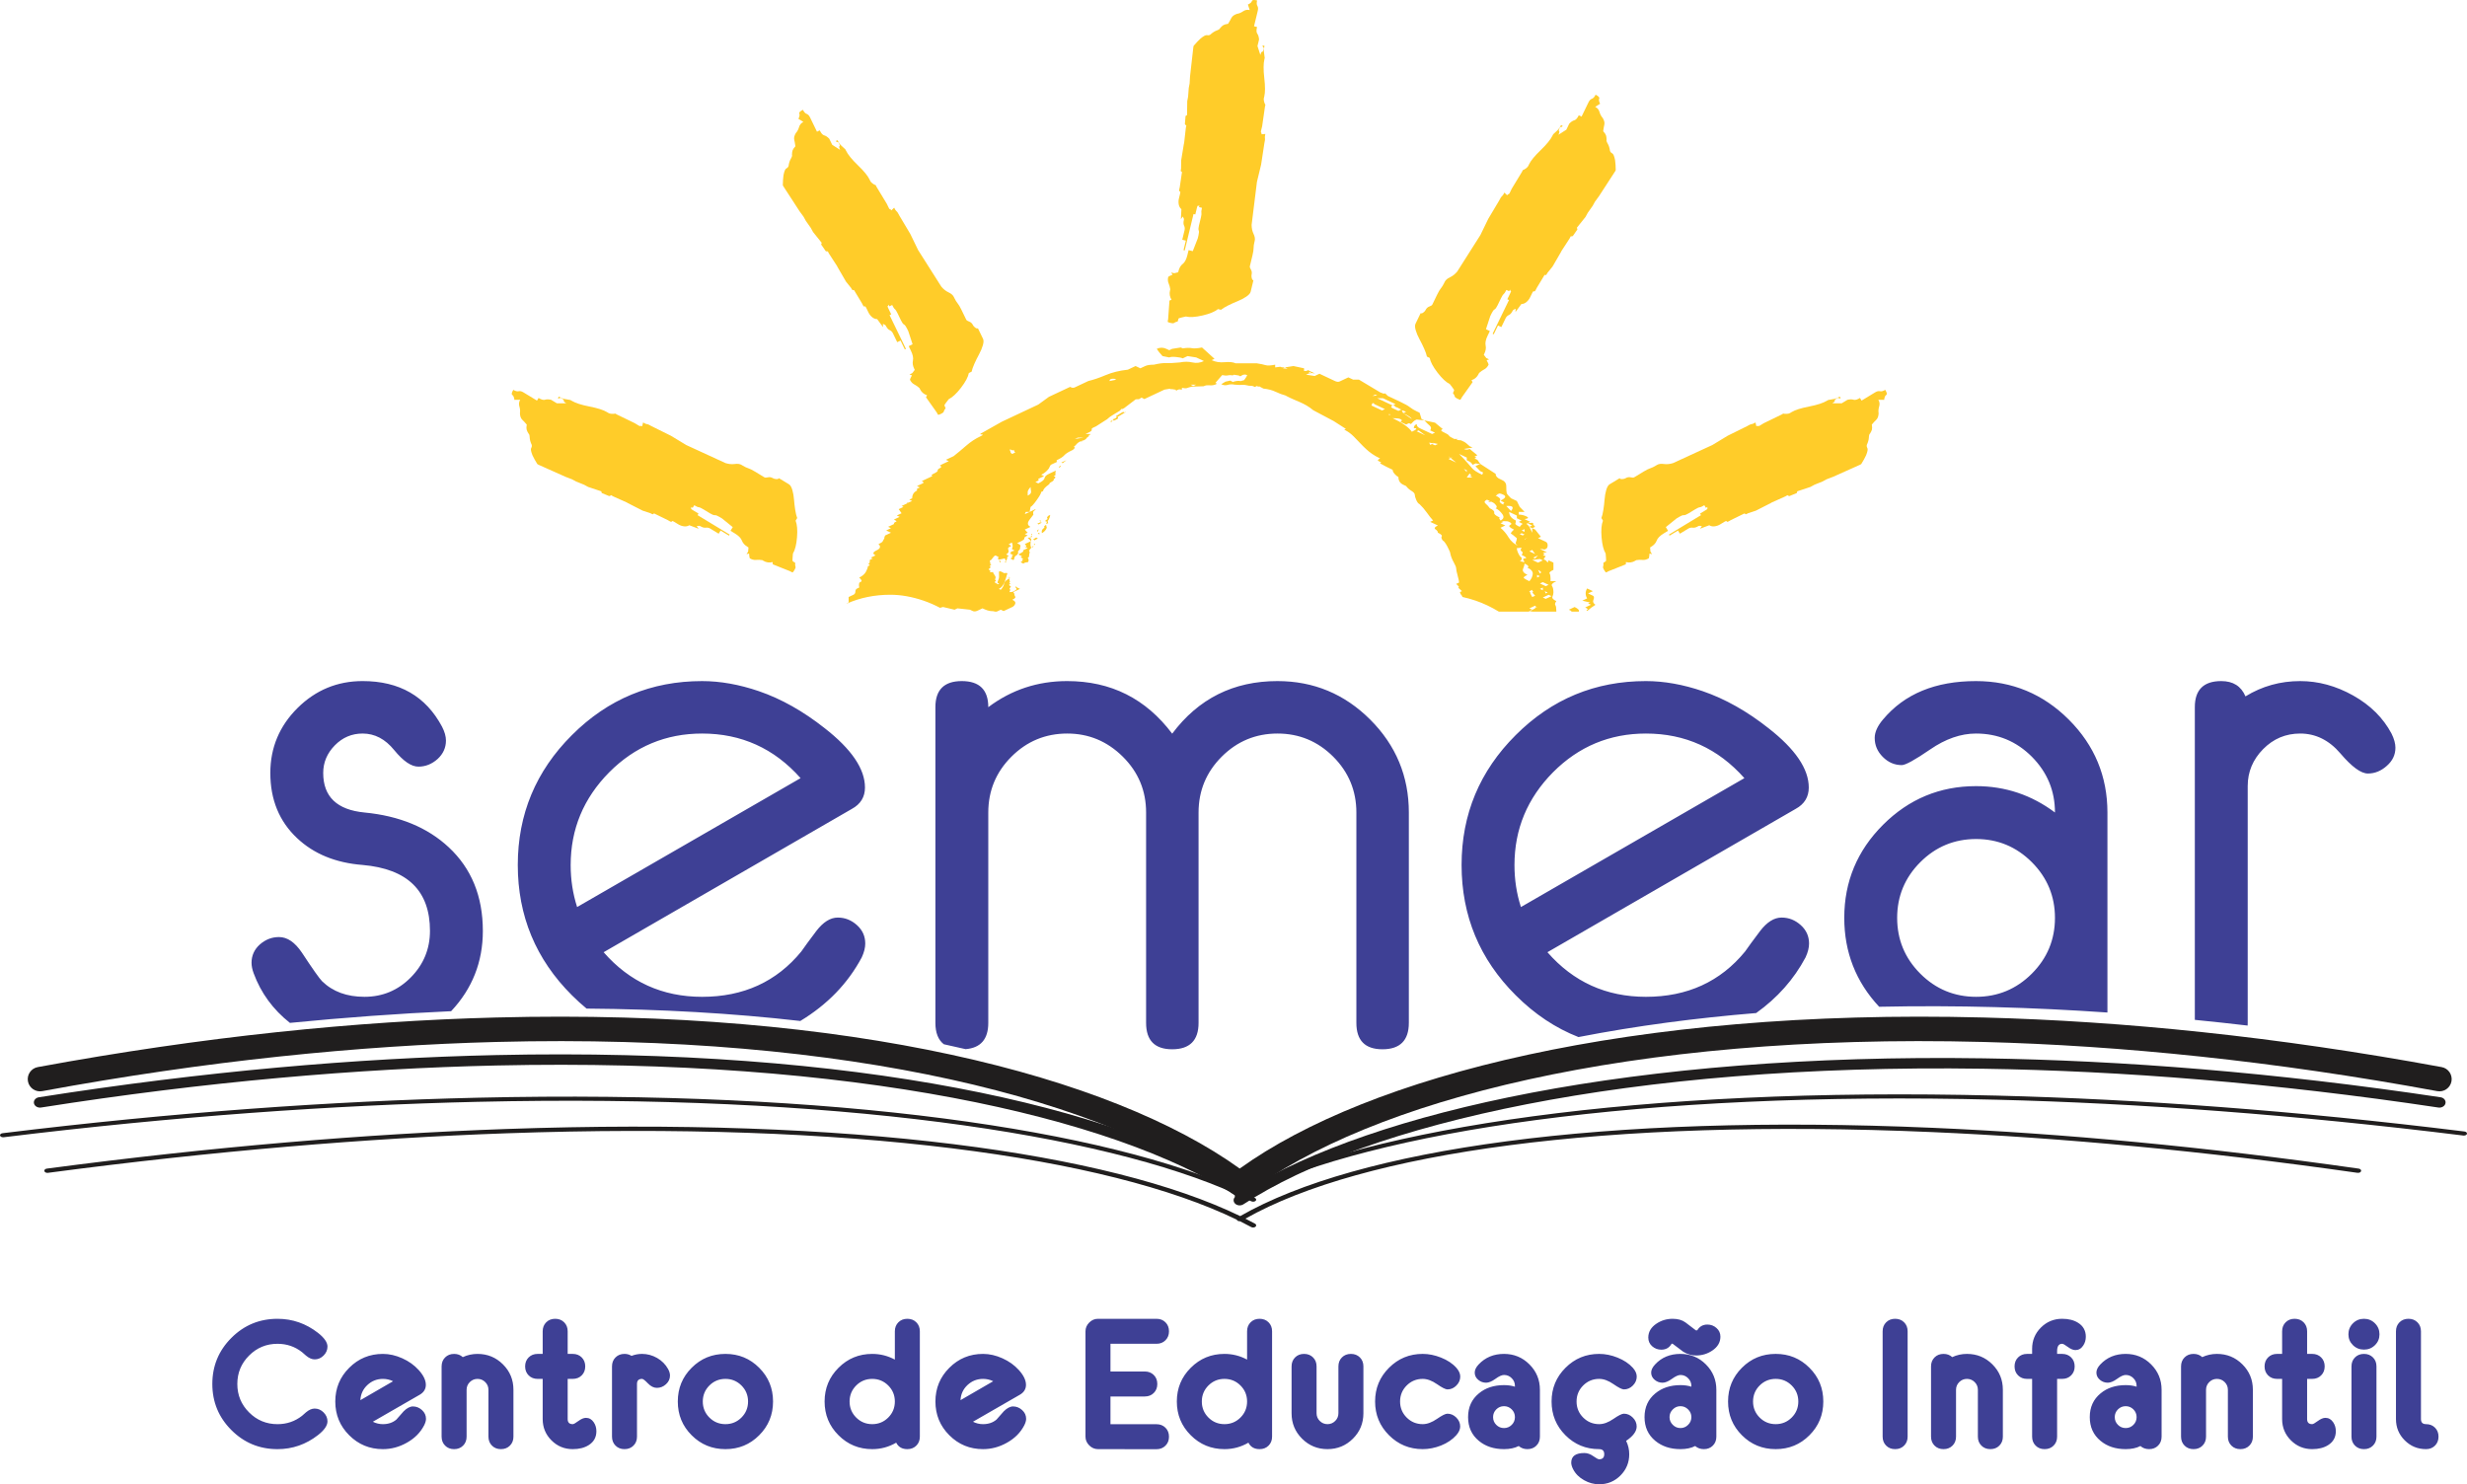 <?xml version="1.0" encoding="UTF-8"?>
<!DOCTYPE svg PUBLIC "-//W3C//DTD SVG 1.1//EN" "http://www.w3.org/Graphics/SVG/1.1/DTD/svg11.dtd">
<!-- Creator: CorelDRAW 2020 (64 Bit) -->
<svg xmlns="http://www.w3.org/2000/svg" xml:space="preserve" width="127.906mm" height="76.963mm" version="1.1" style="shape-rendering:geometricPrecision; text-rendering:geometricPrecision; image-rendering:optimizeQuality; fill-rule:evenodd; clip-rule:evenodd"
viewBox="0 0 11392.73 6855.17"
 xmlns:xlink="http://www.w3.org/1999/xlink"
 xmlns:xodm="http://www.corel.com/coreldraw/odm/2003">
 <defs>
  <style type="text/css">
   <![CDATA[
    .fil1 {fill:#3E4095}
    .fil3 {fill:#FFCC29;fill-rule:nonzero}
    .fil0 {fill:#3E4095;fill-rule:nonzero}
    .fil2 {fill:#201E1E;fill-rule:nonzero}
   ]]>
  </style>
 </defs>
 <g id="Camada_x0020_1">
  <path class="fil0" d="M1512.32 6564.47c0,19.5 -14.71,40.68 -43.94,63.58 -55.54,43.17 -117.89,64.83 -186.73,64.83 -83.4,0 -154.41,-29.38 -213.04,-88.03 -58.64,-58.64 -88.04,-129.65 -88.04,-213.03 0,-83.24 29.4,-154.25 88.04,-212.88 58.63,-58.64 129.64,-88.04 213.04,-88.04 68.84,0 131.18,21.67 186.73,64.83 29.23,22.9 43.94,44.1 43.94,63.43 0,15.64 -6.04,29.4 -17.8,41.31 -11.91,11.92 -25.69,17.8 -41.31,17.8 -13,0 -26.45,-5.88 -40.38,-17.64 -3.09,-3.09 -9.12,-8.35 -18.1,-15.78 -32.64,-25.69 -70.39,-38.52 -113.08,-38.52 -51.52,0 -95.31,18.1 -131.35,54.31 -36.2,36.05 -54.31,79.83 -54.31,131.19 0,51.52 18.11,95.31 54.31,131.34 36.05,36.21 79.83,54.31 131.35,54.31 42.54,0 80.29,-12.84 113.08,-38.53 3.4,-3.08 9.43,-8.35 18.1,-15.92 13.93,-11.77 27.38,-17.64 40.38,-17.64 15.62,0 29.4,6.03 41.31,17.94 11.76,11.93 17.8,25.69 17.8,41.16zm455 -11.76c0,8.81 -2.94,18.87 -8.66,30.17 -17.18,33.42 -43.79,60.18 -80.15,80.45 -34.81,19.64 -71.63,29.54 -110.3,29.54 -60.97,0 -112.94,-21.35 -155.64,-64.19 -42.85,-42.72 -64.21,-94.69 -64.21,-155.8 0,-60.95 21.36,-112.94 64.21,-155.63 42.7,-42.86 94.67,-64.2 155.64,-64.2 29.87,0 59.71,6.81 89.88,20.42 30.01,13.47 55.08,31.56 75.34,53.84 21.97,24.29 33.13,47.19 33.13,68.53 0,19.66 -9.59,35.12 -28.78,46.1l-215.98 124.39c14.7,7.42 30.16,11.14 46.41,11.14 25.06,0 45.78,-7.13 62.34,-21.2 11.29,-12.84 22.59,-25.52 33.58,-38.21 15.15,-14.86 29.38,-22.43 42.85,-22.43 15.62,0 29.71,5.72 41.93,16.86 12.22,11.14 18.41,24.59 18.41,40.22zm-152.08 -173.43c-14.7,-7.28 -30.32,-10.82 -46.87,-10.82 -27.7,0 -51.52,9.43 -71.79,28.3 -20.11,18.87 -30.94,42.25 -32.33,69.93l150.99 -87.41zm555.86 255.88c0,16.87 -5.41,30.64 -16.24,41.47 -10.84,10.82 -24.6,16.24 -41.47,16.24 -16.85,0 -30.63,-5.42 -41.45,-16.24 -10.83,-10.83 -16.26,-24.6 -16.26,-41.47l0 -216.27c0,-13.92 -4.94,-25.85 -14.7,-35.58 -9.89,-9.9 -21.81,-14.85 -35.74,-14.85 -13.92,0 -25.83,4.94 -35.74,14.85 -9.74,9.74 -14.7,21.66 -14.7,35.58l0 216.27c0,16.87 -5.42,30.64 -16.24,41.47 -10.83,10.82 -24.6,16.24 -41.47,16.24 -16.86,0 -30.63,-5.42 -41.45,-16.24 -10.83,-10.83 -16.25,-24.6 -16.25,-41.47l0 -324.41c0,-16.87 5.42,-30.63 16.25,-41.47 10.82,-10.83 24.59,-16.24 41.45,-16.24 16.1,0 29.39,4.94 40.07,14.85 21.51,-9.9 44.25,-14.85 68.07,-14.85 45.96,0 85.1,16.09 117.43,48.26 32.33,32.19 48.42,71.33 48.42,117.27l0 216.59zm383.07 -25.22c0,27.85 -11.77,49.35 -35.28,64.2 -19.64,12.53 -44.39,18.72 -73.95,18.72 -38.36,0 -71.17,-13.46 -98.25,-40.54 -27.07,-27.08 -40.53,-59.86 -40.53,-98.24l0 -185.64 -23.37 0c-16.85,0 -30.63,-5.42 -41.45,-16.26 -10.83,-10.82 -16.25,-24.6 -16.25,-41.45 0,-16.87 5.42,-30.63 16.25,-41.47 10.82,-10.83 24.6,-16.24 41.45,-16.24l23.37 0 0 -104.44c0,-16.85 5.41,-30.63 16.24,-41.45 10.84,-10.84 24.6,-16.26 41.47,-16.26 16.85,0 30.62,5.42 41.45,16.26 10.84,10.82 16.24,24.6 16.24,41.45l0 104.44 23.37 0c16.86,0 30.64,5.41 41.46,16.24 10.83,10.84 16.25,24.6 16.25,41.47 0,16.85 -5.42,30.63 -16.25,41.45 -10.82,10.84 -24.6,16.26 -41.46,16.26l-23.37 0 0 185.64c0,15.62 7.75,23.36 23.37,23.36 4.34,0 13.16,-4.79 26.15,-14.55 13.15,-9.74 24.74,-14.55 34.81,-14.55 14.85,0 26.92,6.81 36.05,20.42 8.19,12.07 12.22,25.85 12.22,41.15zm339.89 -256.97c0,15.62 -6.17,28.93 -18.39,40.06 -12.23,11.29 -26.3,16.87 -42.09,16.87 -14.39,0 -28.32,-6.97 -41.47,-20.73 -13.15,-13.77 -22.27,-20.73 -27.07,-20.73 -15.63,0 -23.36,7.73 -23.36,23.35l0 243.35c0,16.87 -5.42,30.64 -16.24,41.47 -10.83,10.82 -24.6,16.24 -41.47,16.24 -16.86,0 -30.63,-5.42 -41.45,-16.24 -10.83,-10.83 -16.25,-24.6 -16.25,-41.47l0 -324.41c0,-16.87 5.42,-30.63 16.25,-41.47 10.82,-10.83 24.59,-16.24 41.45,-16.24 12.23,0 23.06,3.09 32.34,9.12 15.62,-6.03 31.87,-9.12 48.73,-9.12 24.44,0 47.65,6.33 69.63,18.87 21.81,12.69 38.67,29.54 50.43,50.74 6.03,10.83 8.96,20.89 8.96,30.32zm475.9 119.9c0,61.42 -21.35,113.4 -64.05,155.95 -42.54,42.7 -94.53,64.05 -155.78,64.05 -61.42,0 -113.41,-21.35 -155.95,-64.05 -42.7,-42.54 -64.05,-94.52 -64.05,-155.95 0,-61.26 21.35,-113.24 64.05,-155.79 42.54,-42.7 94.53,-64.04 155.95,-64.04 61.25,0 113.24,21.34 155.78,64.04 42.7,42.56 64.05,94.53 64.05,155.79zm-115.41 0c0,-28.93 -10.21,-53.68 -30.48,-73.95 -20.27,-20.26 -45.03,-30.47 -73.95,-30.47 -29.09,0 -53.84,10.21 -74.12,30.47 -20.25,20.26 -30.48,45.02 -30.48,73.95 0,29.09 10.23,53.83 30.48,74.11 20.27,20.27 45.03,30.48 74.12,30.48 28.92,0 53.67,-10.21 73.95,-30.48 20.27,-20.27 30.48,-45.02 30.48,-74.11zm793.35 162.29c0,16.87 -5.42,30.64 -16.26,41.47 -10.82,10.82 -24.6,16.24 -41.45,16.24 -24.3,0 -41.47,-9.9 -51.52,-29.86 -34.19,19.95 -71.02,29.86 -110.63,29.86 -61.11,0 -113.08,-21.35 -155.78,-64.19 -42.85,-42.72 -64.21,-94.69 -64.21,-155.8 0,-60.95 21.36,-112.94 64.21,-155.63 42.7,-42.86 94.67,-64.2 155.64,-64.2 37.28,0 72.09,8.82 104.58,26.3l0 -130.74c0,-16.85 5.42,-30.63 16.24,-41.45 10.84,-10.84 24.6,-16.26 41.47,-16.26 16.85,0 30.63,5.42 41.45,16.26 10.83,10.82 16.26,24.6 16.26,41.45l0 486.56zm-115.42 -162.29c0,-28.93 -10.22,-53.68 -30.48,-73.95 -20.26,-20.26 -45.03,-30.47 -73.96,-30.47 -29.08,0 -53.83,10.21 -74.11,30.47 -20.26,20.26 -30.47,45.02 -30.47,73.95 0,29.09 10.21,53.83 30.47,74.11 20.27,20.27 45.03,30.48 74.11,30.48 28.93,0 53.69,-10.21 73.96,-30.48 20.26,-20.27 30.48,-45.02 30.48,-74.11zm606.31 79.83c0,8.81 -2.94,18.87 -8.66,30.17 -17.18,33.42 -43.79,60.18 -80.15,80.45 -34.8,19.64 -71.63,29.54 -110.3,29.54 -60.96,0 -112.94,-21.35 -155.64,-64.19 -42.85,-42.72 -64.21,-94.69 -64.21,-155.8 0,-60.95 21.36,-112.94 64.21,-155.63 42.7,-42.86 94.68,-64.2 155.64,-64.2 29.87,0 59.71,6.81 89.89,20.42 30,13.47 55.07,31.56 75.33,53.84 21.97,24.29 33.13,47.19 33.13,68.53 0,19.66 -9.59,35.12 -28.78,46.1l-215.98 124.39c14.7,7.42 30.17,11.14 46.41,11.14 25.06,0 45.79,-7.13 62.34,-21.2 11.29,-12.84 22.59,-25.52 33.58,-38.21 15.15,-14.86 29.39,-22.43 42.85,-22.43 15.62,0 29.71,5.72 41.93,16.86 12.22,11.14 18.41,24.59 18.41,40.22zm-152.08 -173.43c-14.7,-7.28 -30.32,-10.82 -46.87,-10.82 -27.7,0 -51.52,9.43 -71.79,28.3 -20.11,18.87 -30.94,42.25 -32.33,69.93l150.99 -87.41zm811.76 -230.68c0,16.87 -5.41,30.63 -16.24,41.47 -10.84,10.82 -24.6,16.24 -41.46,16.24l-212.57 0 0 127.95 158.56 0c16.87,0 30.64,5.41 41.47,16.24 10.83,10.84 16.24,24.6 16.24,41.47 0,16.85 -5.41,30.63 -16.24,41.45 -10.83,10.83 -24.6,16.26 -41.47,16.26l-158.56 0 0 128.09 212.57 0c16.86,0 30.62,5.42 41.46,16.24 10.83,10.83 16.24,24.6 16.24,41.47 0,16.85 -5.41,30.63 -16.4,41.45 -10.82,10.83 -24.74,16.26 -41.61,16.26l-269.96 -0.32c-15.47,0 -28.94,-5.87 -40.38,-17.32 -11.6,-11.61 -17.32,-25.06 -17.32,-40.38l0 -486.56c0,-15.47 5.73,-28.93 17.32,-40.37 11.45,-11.61 24.91,-17.34 40.38,-17.34l270.28 0c16.86,0 30.62,5.42 41.46,16.26 10.83,10.82 16.24,24.6 16.24,41.45zm476.06 486.56c0,16.87 -5.42,30.64 -16.26,41.47 -10.82,10.82 -24.6,16.24 -41.45,16.24 -24.3,0 -41.47,-9.9 -51.52,-29.86 -34.19,19.95 -71.02,29.86 -110.63,29.86 -61.11,0 -113.08,-21.35 -155.78,-64.19 -42.85,-42.72 -64.21,-94.69 -64.21,-155.8 0,-60.95 21.36,-112.94 64.21,-155.63 42.7,-42.86 94.67,-64.2 155.64,-64.2 37.28,0 72.09,8.82 104.58,26.3l0 -130.74c0,-16.85 5.42,-30.63 16.24,-41.45 10.84,-10.84 24.6,-16.26 41.47,-16.26 16.85,0 30.63,5.42 41.45,16.26 10.83,10.82 16.26,24.6 16.26,41.45l0 486.56zm-115.42 -162.29c0,-28.93 -10.22,-53.68 -30.48,-73.95 -20.26,-20.26 -45.03,-30.47 -73.96,-30.47 -29.08,0 -53.83,10.21 -74.11,30.47 -20.26,20.26 -30.47,45.02 -30.47,73.95 0,29.09 10.21,53.83 30.47,74.11 20.27,20.27 45.03,30.48 74.11,30.48 28.93,0 53.69,-10.21 73.96,-30.48 20.26,-20.27 30.48,-45.02 30.48,-74.11zm537.15 -162.13l0 216.59c0,45.94 -16.1,85.08 -48.43,117.26 -32.33,32.17 -71.48,48.27 -117.42,48.27 -45.95,0 -85.09,-16.1 -117.43,-48.27 -32.33,-32.18 -48.41,-71.32 -48.41,-117.26l0 -216.59c0,-16.87 5.42,-30.63 16.24,-41.47 10.83,-10.83 24.6,-16.24 41.46,-16.24 16.86,0 30.64,5.41 41.46,16.24 10.83,10.84 16.25,24.6 16.25,41.47l0 216.28c0,13.92 4.95,25.83 14.7,35.57 9.9,9.9 21.81,14.86 35.74,14.86 13.92,0 25.83,-4.95 35.74,-14.86 9.75,-9.74 14.7,-21.65 14.7,-35.57l0 -216.28c0,-16.87 5.42,-30.63 16.24,-41.47 10.84,-10.83 24.6,-16.24 41.47,-16.24 16.87,0 30.63,5.41 41.45,16.24 10.84,10.84 16.26,24.6 16.26,41.47zm447.27 46.87c0,15.62 -5.88,29.39 -17.8,41.45 -11.91,12.08 -25.68,17.96 -41.3,17.96 -8.82,0 -24.91,-8.04 -48.28,-24.29 -23.35,-16.25 -45.33,-24.28 -65.89,-24.28 -29.09,0 -53.84,10.21 -74.12,30.47 -20.25,20.26 -30.48,45.02 -30.48,73.95 0,29.09 10.23,53.83 30.48,74.11 20.27,20.27 45.03,30.48 74.12,30.48 20.42,0 42.23,-8.05 65.58,-24.13 23.21,-16.1 39.3,-24.15 48.28,-24.15 15.62,0 29.38,6.05 41.15,17.8 11.91,11.91 17.94,25.69 17.94,41.31 0,13.31 -6.03,26.76 -18.09,40.38 -17.79,19.95 -41.31,35.88 -70.54,47.64 -28,10.97 -56.01,16.55 -84.47,16.55 -60.96,0 -112.94,-21.35 -155.63,-64.19 -42.86,-42.72 -64.21,-94.69 -64.21,-155.8 0,-60.95 21.35,-112.94 64.21,-155.63 42.69,-42.86 94.67,-64.2 155.63,-64.2 28,0 56.01,5.72 84.47,17.01 29.7,11.77 53.37,27.39 71.01,47.19 11.91,13.62 17.95,27.07 17.95,40.38zm367.89 277.54c0,16.87 -5.41,30.64 -16.25,41.47 -10.83,10.82 -24.6,16.24 -41.45,16.24 -15.78,0 -29.24,-4.8 -40.08,-14.39 -18.41,9.59 -41.14,14.39 -68.07,14.39 -46.56,0 -85.4,-12.67 -116.03,-38.21 -33.26,-27.38 -49.82,-63.89 -49.82,-109.69 0,-45.63 16.56,-82.15 49.82,-109.53 30.63,-25.53 69.31,-38.21 116.03,-38.21 18.72,0 35.59,2.48 50.44,7.27l0 -3.56c0,-14.08 -4.95,-25.99 -14.85,-35.74 -9.75,-9.9 -21.67,-14.86 -35.59,-14.86 -10.05,0 -23.35,6.04 -39.6,17.96 -16.41,11.91 -30.78,17.79 -43.01,17.79 -13.61,0 -25.69,-4.34 -36.05,-13 -10.98,-9.12 -16.56,-20.27 -16.56,-33.57 0,-12.37 6.04,-25.06 18.1,-37.75 30.49,-32.49 69.48,-48.73 117.12,-48.73 45.95,0 85.1,16.09 117.43,48.42 32.33,32.33 48.42,71.47 48.42,117.43l0 216.27zm-115.41 -90.19c0,-13.92 -4.95,-25.83 -14.71,-35.58 -9.9,-9.9 -21.81,-14.85 -35.74,-14.85 -13.92,0 -25.83,4.94 -35.74,14.85 -9.75,9.75 -14.7,21.66 -14.7,35.58 0,14.08 4.94,26 14.7,35.74 9.9,9.9 21.81,14.85 35.74,14.85 13.92,0 25.84,-4.94 35.74,-14.85 9.75,-9.74 14.71,-21.65 14.71,-35.74zm562.52 -187.35c0,15.62 -5.88,29.39 -17.8,41.45 -11.91,12.08 -25.68,17.96 -41.3,17.96 -8.82,0 -24.91,-8.04 -48.28,-24.29 -23.35,-16.25 -45.33,-24.28 -65.89,-24.28 -29.09,0 -53.84,10.21 -74.12,30.47 -20.25,20.26 -30.48,45.02 -30.48,73.95 0,29.09 10.23,53.83 30.48,74.11 20.27,20.27 45.03,30.48 74.12,30.48 20.42,0 42.23,-8.05 65.58,-24.13 23.21,-16.1 39.3,-24.15 48.28,-24.15 15.62,0 29.38,6.05 41.15,17.96 11.91,11.75 17.94,25.53 17.94,41.15 0,22.43 -16.24,44.55 -48.73,66.37 9.59,19.49 14.39,40.07 14.39,61.73 0,38.37 -13.46,71.18 -40.54,98.25 -27.08,27.08 -59.71,40.53 -98.24,40.53 -24.28,0 -47.5,-6.19 -69.63,-18.71 -23.04,-12.84 -39.91,-29.7 -50.73,-50.9 -5.73,-10.99 -8.68,-21.2 -8.68,-30.32 0,-29.56 20.11,-44.42 60.5,-44.42 14.23,0 28,4.96 41.31,14.55 13.31,9.59 22.43,14.38 27.23,14.38 15.62,0 23.36,-7.89 23.36,-23.51 0,-15.63 -7.89,-23.36 -23.84,-23.36 -60.95,0 -112.78,-21.35 -155.48,-64.19 -42.54,-42.72 -63.89,-94.69 -63.89,-155.8 0,-60.95 21.35,-112.94 64.21,-155.63 42.69,-42.86 94.67,-64.2 155.63,-64.2 28.15,0 56.31,5.72 84.47,17.01 29.54,11.77 53.21,27.39 71.01,47.19 11.91,13.46 17.95,26.92 17.95,40.38zm386.45 -184.25c0,26.29 -12.67,47.8 -37.89,64.51 -22.29,15.01 -47.19,22.43 -74.58,22.43 -20.42,0 -40.06,-5.72 -58.8,-17 -2.32,-1.7 -18.87,-14.08 -49.35,-37.14l-4.64 -0.3c-10.37,18.56 -26.3,27.69 -47.64,27.69 -16.1,0 -30.18,-5.26 -42.25,-15.78 -11.91,-10.52 -17.94,-23.97 -17.94,-40.06 0,-26.14 12.52,-47.64 37.9,-64.51 22.29,-14.85 47.18,-22.29 74.57,-22.29 24.29,0 44.09,5.58 59.41,16.87 10.68,8.2 26.61,20.42 47.96,36.51l6.19 0c10.37,-17.79 25.99,-26.77 46.88,-26.77 16.1,0 30.18,5.26 42.08,15.94 12.07,10.52 18.1,23.82 18.1,39.91zm-18.71 461.8c0,16.87 -5.42,30.64 -16.25,41.47 -10.82,10.82 -24.6,16.24 -41.45,16.24 -15.78,0 -29.25,-4.8 -40.07,-14.39 -18.41,9.59 -41.15,14.39 -68.07,14.39 -46.41,0 -85.1,-12.67 -116.04,-38.21 -33.27,-27.38 -49.82,-63.89 -49.82,-109.69 0,-45.63 16.55,-82.15 49.82,-109.53 30.94,-25.53 69.63,-38.21 116.04,-38.21 18.71,0 35.57,2.48 50.43,7.27l0 -3.56c0,-13.76 -4.96,-25.67 -15.01,-35.57 -9.9,-10.06 -21.81,-15.02 -35.42,-15.02 -9.9,0 -23.06,6.04 -39.46,17.96 -16.55,11.91 -30.94,17.79 -43.16,17.79 -13.61,0 -25.68,-4.34 -36.06,-13 -10.97,-9.12 -16.55,-20.27 -16.55,-33.57 0,-12.22 6.03,-24.75 18.11,-37.75 30.01,-32.49 69,-48.73 117.12,-48.73 45.94,0 85.08,16.09 117.41,48.42 32.33,32.33 48.43,71.47 48.43,117.43l0 216.27zm-115.41 -90.19c0,-13.61 -4.96,-25.52 -15.01,-35.42 -9.9,-10.07 -21.81,-15.01 -35.42,-15.01 -13.63,0 -25.54,4.94 -35.44,15.01 -10.05,9.9 -15.01,21.81 -15.01,35.42 0,13.78 4.96,25.69 15.01,35.59 9.9,10.05 21.81,14.99 35.44,14.99 13.61,0 25.52,-4.94 35.42,-14.99 10.05,-9.9 15.01,-21.81 15.01,-35.59zm609.24 -72.09c0,61.42 -21.35,113.4 -64.05,155.95 -42.54,42.7 -94.53,64.05 -155.78,64.05 -61.42,0 -113.41,-21.35 -155.95,-64.05 -42.7,-42.54 -64.05,-94.52 -64.05,-155.95 0,-61.26 21.35,-113.24 64.05,-155.79 42.54,-42.7 94.53,-64.04 155.95,-64.04 61.25,0 113.24,21.34 155.78,64.04 42.7,42.56 64.05,94.53 64.05,155.79zm-115.41 0c0,-28.93 -10.21,-53.68 -30.48,-73.95 -20.27,-20.26 -45.03,-30.47 -73.95,-30.47 -29.09,0 -53.84,10.21 -74.12,30.47 -20.25,20.26 -30.48,45.02 -30.48,73.95 0,29.09 10.23,53.83 30.48,74.11 20.27,20.27 45.03,30.48 74.12,30.48 28.92,0 53.67,-10.21 73.95,-30.48 20.27,-20.27 30.48,-45.02 30.48,-74.11zm504.81 162.29c0,16.87 -5.42,30.64 -16.24,41.47 -10.83,10.82 -24.6,16.24 -41.46,16.24 -16.87,0 -30.64,-5.42 -41.46,-16.24 -10.83,-10.83 -16.25,-24.6 -16.25,-41.47l0 -486.56c0,-16.85 5.42,-30.63 16.25,-41.45 10.82,-10.84 24.59,-16.26 41.46,-16.26 16.86,0 30.63,5.42 41.46,16.26 10.82,10.82 16.24,24.6 16.24,41.45l0 486.56zm439.84 0c0,16.87 -5.41,30.64 -16.25,41.47 -10.83,10.82 -24.59,16.24 -41.46,16.24 -16.85,0 -30.63,-5.42 -41.45,-16.24 -10.84,-10.83 -16.26,-24.6 -16.26,-41.47l0 -216.27c0,-13.92 -4.94,-25.85 -14.7,-35.58 -9.9,-9.9 -21.81,-14.85 -35.74,-14.85 -13.92,0 -25.83,4.94 -35.74,14.85 -9.75,9.74 -14.7,21.66 -14.7,35.58l0 216.27c0,16.87 -5.42,30.64 -16.24,41.47 -10.84,10.82 -24.6,16.24 -41.47,16.24 -16.87,0 -30.63,-5.42 -41.45,-16.24 -10.84,-10.83 -16.26,-24.6 -16.26,-41.47l0 -324.41c0,-16.87 5.42,-30.63 16.26,-41.47 10.82,-10.83 24.58,-16.24 41.45,-16.24 16.1,0 29.39,4.94 40.07,14.85 21.51,-9.9 44.25,-14.85 68.07,-14.85 45.96,0 85.1,16.09 117.43,48.26 32.33,32.19 48.42,71.33 48.42,117.27l0 216.59zm383.07 -461.34c0,15.32 -4.03,29.09 -12.22,41 -9.14,13.78 -21.2,20.58 -36.06,20.58 -10.07,0 -21.65,-4.81 -34.81,-14.55 -13,-9.74 -21.81,-14.55 -26.14,-14.55 -15.62,0 -23.37,11.45 -23.37,34.19l0 12.53 23.37 0c16.85,0 30.63,5.41 41.45,16.24 10.84,10.84 16.26,24.6 16.26,41.47 0,16.85 -5.42,30.63 -16.26,41.45 -10.82,10.84 -24.6,16.26 -41.45,16.26l-23.37 0 0 266.7c0,16.87 -5.41,30.64 -16.24,41.47 -10.83,10.82 -24.6,16.24 -41.45,16.24 -16.87,0 -30.63,-5.42 -41.47,-16.24 -10.83,-10.83 -16.24,-24.6 -16.24,-41.47l0 -266.7 -23.37 0c-16.85,0 -30.63,-5.42 -41.45,-16.26 -10.84,-10.82 -16.26,-24.6 -16.26,-41.45 0,-16.87 5.42,-30.63 16.26,-41.47 10.82,-10.83 24.6,-16.24 41.45,-16.24l23.37 0 0 -23.37c0,-38.51 13.45,-71.16 40.53,-98.24 27.07,-27.07 59.88,-40.54 98.25,-40.54 29.54,0 54.31,6.19 73.95,18.72 23.51,14.86 35.28,36.36 35.28,64.2zm349.93 461.34c0,16.87 -5.41,30.64 -16.24,41.47 -10.84,10.82 -24.6,16.24 -41.45,16.24 -15.78,0 -29.25,-4.8 -40.08,-14.39 -18.41,9.59 -41.14,14.39 -68.08,14.39 -46.56,0 -85.39,-12.67 -116.02,-38.21 -33.27,-27.38 -49.82,-63.89 -49.82,-109.69 0,-45.63 16.55,-82.15 49.82,-109.53 30.63,-25.53 69.31,-38.21 116.02,-38.21 18.73,0 35.59,2.48 50.45,7.27l0 -3.56c0,-14.08 -4.96,-25.99 -14.86,-35.74 -9.74,-9.9 -21.66,-14.86 -35.59,-14.86 -10.05,0 -23.35,6.04 -39.59,17.96 -16.41,11.91 -30.79,17.79 -43.01,17.79 -13.61,0 -25.69,-4.34 -36.06,-13 -10.97,-9.12 -16.55,-20.27 -16.55,-33.57 0,-12.37 6.03,-25.06 18.1,-37.75 30.49,-32.49 69.47,-48.73 117.11,-48.73 45.96,0 85.1,16.09 117.43,48.42 32.34,32.33 48.42,71.47 48.42,117.43l0 216.27zm-115.4 -90.19c0,-13.92 -4.96,-25.83 -14.71,-35.58 -9.9,-9.9 -21.81,-14.85 -35.74,-14.85 -13.92,0 -25.83,4.94 -35.74,14.85 -9.74,9.75 -14.7,21.66 -14.7,35.58 0,14.08 4.95,26 14.7,35.74 9.9,9.9 21.81,14.85 35.74,14.85 13.93,0 25.85,-4.94 35.74,-14.85 9.74,-9.74 14.71,-21.65 14.71,-35.74zm536.98 90.19c0,16.87 -5.41,30.64 -16.24,41.47 -10.84,10.82 -24.6,16.24 -41.47,16.24 -16.85,0 -30.63,-5.42 -41.45,-16.24 -10.84,-10.83 -16.26,-24.6 -16.26,-41.47l0 -216.27c0,-13.92 -4.94,-25.85 -14.7,-35.58 -9.89,-9.9 -21.81,-14.85 -35.74,-14.85 -13.92,0 -25.83,4.94 -35.74,14.85 -9.74,9.74 -14.7,21.66 -14.7,35.58l0 216.27c0,16.87 -5.42,30.64 -16.24,41.47 -10.83,10.82 -24.6,16.24 -41.47,16.24 -16.86,0 -30.63,-5.42 -41.45,-16.24 -10.83,-10.83 -16.25,-24.6 -16.25,-41.47l0 -324.41c0,-16.87 5.42,-30.63 16.25,-41.47 10.82,-10.83 24.59,-16.24 41.45,-16.24 16.1,0 29.39,4.94 40.07,14.85 21.51,-9.9 44.25,-14.85 68.07,-14.85 45.96,0 85.1,16.09 117.43,48.26 32.33,32.19 48.42,71.33 48.42,117.27l0 216.59zm383.07 -25.22c0,27.85 -11.77,49.35 -35.28,64.2 -19.64,12.53 -44.39,18.72 -73.95,18.72 -38.36,0 -71.17,-13.46 -98.25,-40.54 -27.08,-27.08 -40.53,-59.86 -40.53,-98.24l0 -185.64 -23.37 0c-16.85,0 -30.63,-5.42 -41.45,-16.26 -10.83,-10.82 -16.26,-24.6 -16.26,-41.45 0,-16.87 5.42,-30.63 16.26,-41.47 10.82,-10.83 24.6,-16.24 41.45,-16.24l23.37 0 0 -104.44c0,-16.85 5.41,-30.63 16.24,-41.45 10.84,-10.84 24.6,-16.26 41.47,-16.26 16.85,0 30.62,5.42 41.45,16.26 10.84,10.82 16.24,24.6 16.24,41.45l0 104.44 23.37 0c16.85,0 30.63,5.41 41.45,16.24 10.84,10.84 16.26,24.6 16.26,41.47 0,16.85 -5.42,30.63 -16.26,41.45 -10.82,10.84 -24.6,16.26 -41.45,16.26l-23.37 0 0 185.64c0,15.62 7.75,23.36 23.37,23.36 4.34,0 13.16,-4.79 26.15,-14.55 13.15,-9.74 24.74,-14.55 34.8,-14.55 14.86,0 26.92,6.81 36.06,20.42 8.19,12.07 12.22,25.85 12.22,41.15zm201.59 -447.42c0,19.81 -6.97,36.52 -20.89,50.13 -13.92,13.77 -30.94,20.58 -50.74,20.58 -19.96,0 -36.98,-6.81 -50.9,-20.58 -13.92,-13.61 -20.89,-30.32 -20.89,-50.13 0,-19.8 6.97,-36.82 20.89,-50.74 13.92,-13.92 30.94,-20.89 50.9,-20.89 19.8,0 36.82,6.97 50.74,20.89 13.92,13.92 20.89,30.94 20.89,50.74zm-13.92 472.64c0,16.87 -5.42,30.64 -16.26,41.47 -10.82,10.82 -24.58,16.24 -41.45,16.24 -16.87,0 -30.63,-5.42 -41.47,-16.24 -10.82,-10.83 -16.24,-24.6 -16.24,-41.47l0 -324.41c0,-16.87 5.42,-30.63 16.24,-41.47 10.84,-10.83 24.6,-16.24 41.47,-16.24 16.87,0 30.63,5.41 41.45,16.24 10.83,10.84 16.26,24.6 16.26,41.47l0 324.41zm286.52 0c0,16.87 -5.42,30.64 -16.26,41.47 -10.82,10.82 -24.6,16.24 -41.45,16.24 -38.37,0 -71.18,-13.46 -98.25,-40.54 -27.08,-27.08 -40.53,-59.86 -40.53,-98.24l0 -405.49c0,-16.85 5.42,-30.63 16.24,-41.45 10.83,-10.84 24.6,-16.26 41.47,-16.26 16.85,0 30.63,5.42 41.45,16.26 10.83,10.82 16.25,24.6 16.25,41.45l0 405.49c0,15.62 7.74,23.36 23.36,23.36 16.85,0 30.63,5.42 41.45,16.25 10.83,10.82 16.26,24.59 16.26,41.45z"/>
  <path class="fil1" d="M2229.85 4299.31c0,143.23 -48.85,267.05 -146.51,370.89 -244.47,11 -493.11,29.24 -744.46,54.03 -78,-61.62 -133.86,-137.9 -167.55,-229.29 -6.48,-17.48 -9.72,-33.69 -9.72,-48.58 0,-33.05 12.96,-61.55 38.22,-84.22 25.91,-22.68 55.06,-34.34 88.75,-34.34 38.22,0 73.21,23.97 105.59,71.91 49.89,75.8 80.97,119.84 93.28,132.15 49.24,47.94 114.02,71.91 195.64,71.91 83.57,0 154.83,-29.8 213.78,-89.4 58.95,-59.6 88.75,-131.5 88.75,-215.07 0,-185.28 -103.65,-286.34 -310.96,-304.48 -125.02,-9.71 -225.44,-51.17 -302.53,-123.73 -82.27,-77.09 -123.73,-177.5 -123.73,-301.24 0,-116.6 42.1,-217.01 125.68,-299.94 83.57,-82.92 183.98,-124.38 300.58,-124.38 169.73,0 291.52,69.97 366.67,210.54 12.31,23.97 18.13,44.7 18.13,64.13 0,33.05 -12.95,61.55 -38.22,84.87 -25.91,23.33 -55.71,35.63 -88.75,35.63 -33.69,0 -70.62,-25.91 -112.07,-76.44 -41.46,-51.18 -90.05,-76.44 -145.76,-76.44 -49.88,0 -92.63,18.14 -128.26,54.41 -35.63,36.28 -53.77,79.04 -53.77,127.62 0,109.49 63.49,170.37 190.46,182.68 161.95,15.55 291.52,69.31 389.34,160.67 104.94,97.82 157.41,226.73 157.41,386.1zm1765.95 58.31c0,19.44 -5.18,40.16 -16.19,64.13 -63.81,119.72 -158.41,217.78 -283.79,293.64 -314.99,-36.07 -645.4,-54.58 -986.97,-57.22 -23.13,-19.05 -45.68,-39.56 -67.64,-61.51 -166.49,-165.84 -250.06,-366.66 -250.06,-601.82 0,-233.86 83.57,-434.03 250.06,-599.87 166.49,-166.49 366.67,-249.41 601.17,-249.41 83.58,0 171.02,15.54 262.37,46.64 103.65,35.63 204.71,92.64 303.83,171.02 123.73,96.53 185.92,187.87 185.92,274.03 0,43.4 -20.08,76.45 -60.25,98.47l-1146.64 662.07c119.85,137.34 271.43,206 454.77,206 191.11,0 343.99,-69.97 458.01,-209.25 14.25,-20.73 37.57,-52.47 69.31,-94.58 31.74,-41.46 64.78,-62.19 99.12,-62.19 33.69,0 62.84,11.66 88.75,34.98 25.91,23.32 38.22,51.82 38.22,84.87zm-298.65 -763.78c-121.79,-137.34 -273.38,-206 -454.77,-206 -167.13,0 -310.3,59.6 -428.85,178.8 -118.55,119.84 -178.15,262.36 -178.15,428.85 0,66.73 9.72,131.5 29.79,193.7l1031.97 -595.35zm2808.94 1130.44c0,80.98 -40.81,121.79 -121.79,121.79 -80.33,0 -120.49,-40.8 -120.49,-121.79l0 -971.73c0,-100.41 -35.63,-186.57 -106.89,-257.82 -71.26,-71.27 -157.41,-106.89 -257.18,-106.89 -100.41,0 -186.57,35.63 -257.82,106.89 -71.27,71.26 -106.89,157.41 -106.89,257.82l0 971.73c0,80.98 -40.81,121.79 -121.8,121.79 -80.32,0 -120.49,-40.8 -120.49,-121.79l0 -971.73c0,-100.41 -35.63,-186.57 -107.54,-257.82 -71.91,-71.27 -157.41,-106.89 -256.53,-106.89 -100.41,0 -186.57,35.63 -257.83,106.89 -71.26,71.26 -106.88,157.41 -106.88,257.82l0 971.73c0,75.15 -35.17,115.71 -104.94,121.16 -33.21,-7.77 -66.62,-15.32 -100.33,-22.57 -25.98,-20.01 -38.96,-52.92 -38.96,-98.59l0 -1458.23c0,-80.33 40.81,-120.49 121.79,-120.49 81.63,0 122.45,40.16 122.45,120.49 106.88,-80.33 228.03,-120.49 364.07,-120.49 202.12,0 363.43,80.97 485.21,242.93 121.15,-161.96 283.1,-242.93 485.86,-242.93 167.14,0 310.3,59.6 428.86,178.15 118.55,118.54 178.15,261.72 178.15,428.85l0 971.73zm1848.22 -366.66c0,19.44 -5.18,40.16 -16.19,64.13 -53.98,101.27 -130.01,187.05 -228.05,257 -277.27,22.75 -552.57,58.8 -820.63,110.94 -105.9,-41.44 -202.43,-105.74 -289.71,-193.03 -166.49,-165.84 -250.07,-366.66 -250.07,-601.82 0,-233.86 83.58,-434.03 250.07,-599.87 166.48,-166.49 366.66,-249.41 601.17,-249.41 83.57,0 171.02,15.54 262.37,46.64 103.64,35.63 204.7,92.64 303.82,171.02 123.74,96.53 185.93,187.87 185.93,274.03 0,43.4 -20.09,76.45 -60.25,98.47l-1146.64 662.07c119.84,137.34 271.43,206 454.77,206 191.1,0 343.98,-69.97 458,-209.25 14.25,-20.73 37.57,-52.47 69.31,-94.58 31.74,-41.46 64.78,-62.19 99.12,-62.19 33.69,0 62.84,11.66 88.75,34.98 25.91,23.32 38.22,51.82 38.22,84.87zm-298.64 -763.78c-121.8,-137.34 -273.39,-206 -454.77,-206 -167.14,0 -310.3,59.6 -428.86,178.8 -118.55,119.84 -178.15,262.36 -178.15,428.85 0,66.73 9.72,131.5 29.8,193.7l1031.97 -595.35zm622.4 1055.9c-107.44,-114.91 -161.16,-252 -161.16,-410.67 0,-167.13 59.61,-310.3 178.8,-429.5 119.2,-119.2 262.37,-178.8 429.51,-178.8 135.39,0 256.53,40.81 364.72,121.79 0,-100.41 -35.63,-185.92 -106.89,-257.82 -71.26,-71.27 -157.41,-106.89 -257.82,-106.89 -69.97,0 -140.58,24.62 -211.19,73.21 -70.62,48.58 -114.67,72.55 -131.51,72.55 -33.04,0 -62.19,-12.3 -87.45,-37.57 -25.27,-25.27 -37.58,-54.41 -37.58,-88.1 0,-26.56 12.96,-55.06 38.22,-84.87 99.12,-118.55 242.29,-177.5 429.51,-177.5 167.13,0 310.3,59.6 428.85,178.15 118.55,118.54 178.15,261.72 178.15,428.85l0 923.73c-340.71,-23.42 -695.93,-34.36 -1054.14,-26.54zm811.86 -410.67c0,-99.76 -35.63,-185.93 -106.89,-257.18 -71.26,-71.27 -157.41,-106.89 -257.18,-106.89 -100.41,0 -186.57,35.63 -257.82,106.89 -71.27,71.26 -106.89,157.42 -106.89,257.18 0,100.41 35.63,186.57 106.89,257.82 71.26,71.27 157.41,106.89 257.82,106.89 99.77,0 185.93,-35.63 257.18,-106.89 71.27,-71.26 106.89,-157.41 106.89,-257.82zm1572.25 -785.8c0,32.39 -12.96,60.25 -39.51,83.57 -25.92,23.32 -55.06,35.63 -87.46,35.63 -32.4,0 -74.5,-31.09 -126.98,-92.63 -52.47,-61.55 -114.66,-91.99 -185.92,-91.99 -66.72,0 -123.74,23.97 -171.02,71.91 -47.29,47.94 -71.26,104.95 -71.26,170.37l0 1094.16c0,4.2 -0.12,8.29 -0.34,12.28 -79.94,-9.35 -161.32,-18.16 -243.89,-26.36l0 -1444.16c0,-80.33 40.81,-120.49 121.79,-120.49 55.07,0 91.99,23.32 112.08,70.61 77.09,-47.29 161.31,-70.61 252.65,-70.61 83.57,0 165.19,22.02 244.87,66.72 79.68,44.7 138.63,103.65 176.85,175.56 12.32,24.62 18.14,46.65 18.14,65.43z"/>
  <path class="fil2" d="M16.79 5252.39c-7.75,0.93 -15.17,-2.5 -16.56,-7.65 -1.39,-5.15 3.76,-10.08 11.52,-11l0.3 -0.04 0 -0.01c394.42,-48.33 775.26,-85.45 1140.8,-112.39 365.56,-26.94 716.28,-43.75 1050.39,-51.45 1660.58,-38.27 2906.72,148.94 3529.26,432.94 601.85,-293.73 1826.98,-484.55 3489.89,-442.67 327.78,8.26 672.4,25.53 1032.42,52.79 359.8,27.26 735.33,64.53 1125.15,112.81l0.9 0.09 0.37 0.05c7.67,0.99 12.69,5.96 11.24,11.11 -1.46,5.15 -8.88,8.52 -16.55,7.54l-0.36 -0.04 -0.45 -0.07c-388.97,-48.16 -763.92,-85.38 -1123.41,-112.6 -359.69,-27.26 -703.61,-44.5 -1030.3,-52.73 -1649.05,-41.53 -2864.29,145.92 -3464.28,435.2 13.08,6.19 25.96,12.43 38.44,18.7 6.3,3.15 7.54,9.11 2.79,13.31 -4.75,4.18 -13.73,5.01 -20.01,1.86 -14.69,-7.38 -29.89,-14.7 -45.4,-21.95 -2.81,1.41 -5.7,2.81 -8.48,4.22 -6.23,3.16 -15.1,2.32 -19.8,-1.85 -4.71,-4.19 -3.46,-10.14 2.76,-13.29l0.84 -0.42c-620.42,-279.91 -1856.73,-464 -3504.13,-426.02 -332.96,7.67 -682.92,24.45 -1048.16,51.36 -365.28,26.93 -745.46,63.98 -1138.79,112.17l0 0 -0.05 0 -0.35 0.04z"/>
  <path class="fil2" d="M221.54 5416.76c-7.76,0.99 -15.2,-2.57 -16.6,-7.97 -1.42,-5.39 3.71,-10.56 11.46,-11.55l0.4 -0.05 0 -0.01c382.52,-50.61 751.18,-90.63 1104.48,-120.81 353.34,-30.2 692.01,-50.61 1014.41,-62.01 1595.66,-56.44 2786.41,108.9 3391.63,402.21 543.58,-311.04 1671.36,-474.28 3199.2,-407.72 298.69,13.01 612.83,34.82 940.97,66.01 327.52,31.14 669.17,71.68 1023.56,122.21l1.09 0.13 0.51 0.07c7.64,1.11 12.54,6.39 10.96,11.75 -1.59,5.37 -9.07,8.82 -16.71,7.7l-0.52 -0.07 -0.48 -0.09c-353.55,-50.41 -694.74,-90.9 -1022.16,-122.02 -327.28,-31.11 -640.7,-52.86 -938.88,-65.86 -1514.89,-65.99 -2632.92,94.01 -3173.53,399.74 15.15,7.62 30.02,15.33 44.4,23.13 6.2,3.38 7.31,9.61 2.47,13.93 -4.84,4.31 -13.81,5.09 -20.02,1.71 -16.64,-9.02 -33.85,-17.94 -51.55,-26.73 -4.52,0.34 -9.25,-0.86 -12.39,-3.51 -1.4,-1.18 -2.29,-2.54 -2.81,-3.93 -599.89,-291.07 -1784.48,-455.06 -3374.39,-398.82 -321.07,11.35 -658.99,31.74 -1012.28,61.91 -353.31,30.2 -721.39,70.13 -1102.7,120.58l0 -0.01 -0.05 0.01 -0.45 0.05z"/>
  <path class="fil2" d="M194.76 5039.45c-30.66,5.61 -60.09,-14.7 -65.72,-45.35 -5.61,-30.68 14.7,-60.1 45.37,-65.72l0.29 -0.06c381.89,-70.46 749.85,-123.57 1102.36,-161.08 352.46,-37.5 690.67,-59.53 1013,-67.87 1628.47,-42.18 2837.93,268.51 3435.02,697.62 597.08,-429.11 1806.51,-739.8 3434.98,-697.62 322.34,8.34 660.55,30.37 1013,67.87 352.52,37.51 720.47,90.61 1102.37,161.08l0.3 0.06c30.66,5.61 50.97,35.04 45.35,65.72 -5.62,30.66 -35.05,50.97 -65.72,45.35l-0.3 -0.05c-378.16,-69.79 -743.34,-122.45 -1093.96,-159.76 -350.68,-37.31 -685.72,-59.21 -1003.7,-67.42 -1632.93,-42.28 -2831.35,271.36 -3398.21,700.06l-0.05 0.05 -1.09 0.78 -0.08 0.05 -1.04 0.74 -0.15 0.1 -0.28 0.19 -1.91 1.22 -0.23 0.14 -0.04 0.01 -1.18 0.7 -0.93 0.53 -0.32 0.17 -0.9 0.47 -0.36 0.19 -0.86 0.42c-2.89,1.41 -5.86,2.55 -8.9,3.43l-0.64 0.18c-1.54,0.44 -3.08,0.8 -4.66,1.09l-0.68 0.13 -0.65 0.11 -0.71 0.12 -0.06 0.01 -1.92 0.25 -0.72 0.08 -0.62 0.06 -0.74 0.05 -0.6 0.04 -1.16 0.08 -0.22 0.01 -0.73 0.01 -0.6 0.02 -0.77 0.01 -0.61 0 -0.74 -0.01 -0.61 -0.02 -0.77 -0.01 -0.2 -0.01 -1.13 -0.08 -0.61 -0.04 -0.76 -0.05 -0.61 -0.06 -0.05 0 -2.65 -0.34 -0.72 -0.12 -0.61 -0.11 -0.72 -0.13 -0.01 0c-2.65,-0.5 -5.27,-1.18 -7.86,-2.08 -1.56,-0.54 -3.09,-1.17 -4.62,-1.83l-0.45 -0.2 -2.1 -1.01 -0.36 -0.19 -0.9 -0.47 -0.31 -0.17 -1.95 -1.12 -0.22 -0.12 -0.21 -0.14 -0.99 -0.63 -0.19 -0.11 -0.26 -0.18 -1.92 -1.3 -0.04 -0.03 -0.08 -0.05 -0.04 -0.03 -1.09 -0.76c-566.86,-428.71 -1765.3,-742.4 -3398.27,-700.11 -317.99,8.21 -653.02,30.11 -1003.7,67.42 -350.63,37.3 -715.81,89.97 -1093.96,159.76l-0.31 0.05z"/>
  <path class="fil2" d="M11270.49 5067.69c15.36,2.18 25.61,14.61 22.89,27.73 -2.71,13.11 -17.38,21.97 -32.74,19.8l-0.29 -0.04 -1.56 -0.27c-378.83,-56.89 -744.23,-99.24 -1094.65,-128.55 -350.71,-29.33 -686.61,-45.62 -1006.16,-50.41 -1639.75,-24.54 -2844.7,253.65 -3415.85,626.1 -12.42,8.13 -30.11,6.21 -39.53,-4.3 -9.42,-10.5 -6.98,-25.62 5.43,-33.76l0.92 -0.58 -0.91 -0.53c-571.24,-368.44 -1776.24,-638.1 -3415.97,-601.91 -319.08,7.05 -654.9,25.73 -1006.03,57.6 -351.09,31.86 -716.97,76.86 -1096.05,136.52l-0.31 0.05c-15.33,2.39 -30.04,-6.27 -32.86,-19.35 -2.81,-13.08 7.35,-25.63 22.69,-28.02l0.3 -0.04c380.96,-59.95 748.21,-105.14 1100.27,-137.09 352,-31.94 689.43,-50.7 1010.68,-57.8 1653.25,-36.49 2871.35,237.44 3451.36,611.55 4.86,3.13 8.24,7.29 9.96,11.89 596.31,-364.27 1794.86,-632.6 3407.48,-608.46 320.75,4.79 658.12,21.16 1010.55,50.64 351.83,29.43 718.61,71.93 1098.8,129.03l1.31 0.17 0.29 0.04z"/>
  <path class="fil3" d="M5771.29 46.44c-11.04,-2.67 -21.24,-0.75 -30.6,5.75 -9.35,6.49 -19.08,10.47 -29.16,11.94 -12.82,4.69 -21.14,10.96 -24.98,18.8 -3.84,7.83 -8.92,16.83 -15.28,26.97 -10.09,1.46 -17.41,3.58 -21.98,6.38 -4.57,2.79 -9.58,7.42 -15.04,13.89 -0.89,3.68 -6.14,7.29 -15.75,10.81 -9.61,3.52 -19.44,9.9 -29.46,19.17 -4.57,2.8 -9.62,3.52 -15.13,2.19 -5.52,-1.34 -15.58,4.03 -30.17,16.08 -10.02,9.26 -20.5,20.37 -31.41,33.31l-1.33 5.51 -15.43 136.47 -1.81 31.68c-3.55,14.71 -5.4,28.4 -5.52,41.02 -0.13,12.62 -1.97,26.29 -5.52,41.02l-0.86 64.04 -6.85 4.19 -3.14 37.21c2.79,4.57 4.76,6.5 5.9,5.81 1.14,-0.7 0.61,3.55 -1.61,12.75l-7.7 68.24 -1.34 5.52 -12.47 75.84 -0.38 37.87c-2.23,9.2 -1.84,13.67 1.14,13.42 2.98,-0.25 3.58,3.3 1.81,10.66l-9.14 62.05 -1.34 5.51c-2.22,9.2 -1.83,13.67 1.14,13.42 2.98,-0.26 3.59,3.3 1.81,10.65l-5.33 22.08c-2.23,9.19 -2.49,18.38 -0.81,27.55 1.67,9.17 5.75,16.48 12.22,21.94l-2.38 46.15 8.85 -12.46c4.2,6.85 5.84,12.11 4.95,15.79 -2.66,11.04 -2.37,19.88 0.9,26.51 3.27,6.64 4.01,13.63 2.24,20.99l-10.66 44.16 16.56 3.99 -5.33 22.08 -5.34 22.07 5.52 1.34 29.98 -124.18 3.33 -13.81 4 -16.56 3.33 -13.8 8.27 2 7.33 -30.35c1.78,-7.37 3.01,-10.47 3.71,-9.33 0.69,1.14 3.33,0.31 7.89,-2.48l-2 8.27 13.81 3.34c-2.66,11.04 -3.53,18.62 -2.57,22.75 0.95,4.12 0.1,11.7 -2.57,22.74l-8.67 35.88c-2.66,11.04 -3.06,18.73 -1.19,23.08 1.88,4.35 1.48,12.03 -1.18,23.08l-3.33 13.8 -22.94 58.72 -19.33 -4.67 -5.33 22.07c-4.89,20.25 -12.12,34.08 -21.7,41.5 -9.58,7.42 -16.15,18.49 -19.7,33.21l-1.34 5.52 -18.55 4.28 -13.8 -3.33 6.28 10.27c-2.28,1.4 -4.45,2.33 -6.52,2.81 -2.06,0.48 -4.23,1.42 -6.52,2.81l-6.85 4.19c-2.66,11.04 -2.12,20.9 1.62,29.59 3.74,8.7 6.34,18.09 7.79,28.17l-1.33 5.52c-3.55,14.71 -1.15,28.92 7.22,42.63l-9.61 3.52 -6.19 86.13c-1.77,7.36 -2.32,11.61 -1.61,12.75 0.69,1.15 5.64,2.82 14.84,5.05 7.37,1.77 12.3,1.51 14.8,-0.81 2.51,-2.32 7.88,-4.43 16.13,-6.32 2.23,-9.21 3.9,-14.15 5.04,-14.86 1.15,-0.69 5.84,-2 14.09,-3.9l18.55 -4.28c18.39,4.44 44.09,2.86 77.08,-4.76 32.99,-7.61 56.78,-17.45 71.38,-29.5l13.8 3.33c7.29,-6.02 18.13,-12.66 32.55,-19.88 14.4,-7.23 29.15,-13.9 44.25,-19.98 15.1,-6.1 28.47,-13.09 40.12,-20.99 11.64,-7.9 18.35,-15.53 20.13,-22.89l10.65 -44.15 2 -8.28c-3.68,-0.89 -6.23,-4.43 -7.66,-10.61 -1.43,-6.18 -1.7,-11.12 -0.81,-14.79 2.23,-9.2 1.24,-17.23 -2.96,-24.08 -4.19,-6.85 -5.83,-12.11 -4.94,-15.8l11.99 -49.67c3.55,-14.72 5.3,-25.98 5.24,-33.78 -0.06,-7.8 1.24,-17.23 3.9,-28.26l1.34 -5.52c2.22,-9.19 0.42,-19.86 -5.42,-31.98 -5.83,-12.12 -8.81,-25.98 -8.93,-41.59l24.56 -198.51 19.33 -80.03 15.03 -98.59c2.67,-11.04 3.53,-18.62 2.57,-22.75 -0.95,-4.12 -0.31,-10.79 1.91,-19.99l-17.89 1.52c0.88,-3.68 0.52,-6.2 -1.1,-7.56 -1.62,-1.36 -1.99,-3.88 -1.1,-7.56l5.33 -22.08 13.05 -90.32 2 -8.27c-2.79,-4.57 -4.9,-9.95 -6.32,-16.13 -1.43,-6.18 -1.7,-11.12 -0.81,-14.79l2 -8.28c4.44,-18.39 4.44,-46.63 0,-84.7 -4.44,-38.07 -4.21,-67.21 0.68,-87.45l1.33 -5.52c-1.45,-10.09 -2.67,-19.15 -3.66,-27.18 -0.98,-8.03 -0.14,-17.56 2.53,-28.59l-8.28 -2c-0.89,3.68 -0.06,6.31 2.48,7.89 2.54,1.59 3.36,4.22 2.48,7.9 -2.23,9.2 -4.26,13.57 -6.09,13.13 -3.68,-0.88 -6.85,4.19 -9.52,15.23l-13.41 -41.2 4 -16.56 1.34 -5.52 2 -8.28c-1.02,-11.93 -3.73,-20.86 -8.14,-26.79 -4.41,-5.93 -4.84,-16.26 -1.28,-30.97l-13.8 -3.33 15.99 -66.23 1.34 -5.52c2.22,-9.19 1.59,-16.65 -1.9,-22.37 -3.49,-5.71 -3.9,-14.08 -1.24,-25.12 -14.71,-3.55 -22.74,-2.57 -24.08,2.95 -1.34,5.51 -7.48,10.84 -18.47,15.99l8.48 25.41z"/>
  <path class="fil3" d="M5061.67 1968.95l-13.35 6.27c-5.93,2.8 -8.14,5.93 -6.66,9.41 1.49,3.49 -3.71,8.02 -15.56,13.59l-13.33 6.28 23.08 0c0.45,0.4 0.8,0.8 1.02,1.21l-10.77 5.07 4.74 2.23c-7.97,4.99 -12.3,8.55 -13.03,10.67 -0.54,1.67 -2.95,3.97 -7.21,6.93l-6.74 3.18 1.06 0.5 -0.46 0.28 -9.82 0.31 4.96 2.64 -12.27 1.78c-3.26,1.97 -5.69,3.44 -7.31,4.42 -3.25,1.97 -8.08,6.77 -14.53,14.42l-7.3 4.41 4.37 0.69c-2.02,1.99 -1.59,3.34 1.28,4.02l0.86 0.2 -9.93 10.33 -4.28 2.01c-17.78,8.36 -29.63,16.03 -35.58,23.01 -5.91,6.97 -17.76,14.64 -35.55,23.01 0.02,5.58 1.49,7.67 4.45,6.28 0,0 -5.93,2.8 -17.79,8.36l-13.33 6.28c-2.96,4.18 -5.93,9.76 -8.9,16.73 -2.97,4.19 -7.41,9.07 -13.33,14.64 -5.94,5.58 -13.34,10.46 -22.24,14.64l13.34 6.27 -26.69 12.55c0,5.58 1.49,7.67 4.45,6.27 0,0 -5.93,2.8 -17.8,8.37l13.34 6.27c17.79,-8.36 27.43,-16.38 28.89,-24.05 1.5,-7.67 8.18,-14.3 20.02,-19.87l13.34 -6.28 19.19 -9.03c-1.59,3.08 -2.35,6.62 -2.28,10.57 0.06,4.44 0.06,8.23 0,11.43l-8.03 3.77 7.58 3.57c-0.12,1.17 -0.28,2.14 -0.45,2.89 -0.23,0.99 -0.71,2.16 -1.45,3.54 -6,3.08 -7.89,4.64 -5.68,4.64 0.86,0 1.61,0.23 2.23,0.71 -1.59,2.21 -3.56,4.71 -5.9,7.5l-7.32 4.42 -7.29 4.41 -2.07 5.35c-4.65,3.19 -9.01,6.54 -12.98,10.03 -10.39,9.07 -15.58,16.38 -15.58,21.96l-8.9 4.19c0,5.58 -6.66,17.79 -20.01,36.6 -13.35,18.83 -22.97,29.63 -28.89,32.42l-4.46 23.02 -17.78 0 -4.45 10.46 13.34 -6.28 35.57 -16.73 0 3.52 -5.54 3.34c-3.24,1.97 -4.82,5.74 -4.74,11.31 0.04,2.69 0.48,4.93 1.26,6.73 -4.88,6.56 -10.77,14.3 -17.65,23.2 -11.37,14.69 -10.47,25.53 2.64,32.55l0.04 1.75 -24.92 11.72 13.34 14.64 -13.34 6.27 13.34 6.28c-11.85,5.58 -17.05,10.11 -15.56,13.6 1.49,3.48 -5.18,8.7 -20.01,15.69l-13.32 6.27c11.85,5.58 17.04,10.11 15.54,13.59 -1.48,3.48 -2.23,8.02 -2.23,13.59 -8.88,9.76 -11.86,14.64 -8.88,14.64 2.95,0 1.48,4.19 -4.44,12.55 -8.92,4.18 -13.35,10.46 -13.35,18.82 -1.34,1.91 -2.53,3.63 -3.57,5.25l-13.73 -7.29c8.12,-4.91 10.54,-7.78 7.24,-8.6 -3.29,-0.83 -1.68,-3.21 4.8,-7.13l-14.88 -7.91 7.31 -4.42 -4.97 -2.64 0.95 -0.29 7.95 3.75 -7.95 -3.75 18.63 -5.91 -4.97 -2.63 -7.45 -3.95c4.77,-10.39 4.6,-20.61 -0.5,-30.68l-14.61 8.83 7.45 3.95 4.96 2.64 -12.18 7.36c-3.26,1.97 -3.6,6.4 -1.02,13.29 2.57,6.89 -1.03,13.29 -10.77,19.19l12.42 6.57 7.29 -4.41 -14.62 8.84 0.1 5.58c0,0 -1.56,4.7 -4.69,14.1 -5.02,-6.35 -6.72,-9.55 -5.08,-9.6 1.64,-0.05 0.8,-0.95 -2.49,-2.72l-22.08 4.89 -9.82 0.31c3.25,-1.97 4.04,-3.85 2.37,-5.66 -1.67,-1.8 -0.88,-3.69 2.36,-5.65l-14.88 -7.9 -7.31 4.42 -12.04 15.73 -7.31 4.42c1.72,4.6 2.62,9.68 2.71,15.27l4.96 2.63c-6.51,3.93 -8.92,5.87 -7.28,5.82 1.65,-0.05 2.48,1.78 2.54,5.5 0.06,3.72 -1.94,6.35 -6.03,7.86 -4.06,1.53 -1.97,4.49 6.31,8.88l-2.35 7.05 14.75 -0.47c0.08,3.71 2.61,8.76 7.63,15.11 5.02,6.35 5.13,12.86 0.33,19.52l4.93 2.64c0.07,3.72 -1.53,6.1 -4.78,7.13 -3.27,1.04 -0.77,3.75 7.51,8.13l7.45 3.95 4.86 -2.95 -7.46 -3.95c-0.04,-3.72 1.1,-8.18 3.5,-13.37 2.36,-5.19 3.51,-9.65 3.46,-13.36l-0.4 -25.11c3.24,-1.97 7.35,-1.63 12.31,1.01l7.44 3.95c6.61,3.5 9.1,4.36 7.44,2.55 -1.67,-1.81 2.41,-1.93 12.27,-0.38 -1.87,3.36 -2.63,5.54 -2.24,6.55 -0.47,1.34 -0.91,2.69 -1.36,4.07l-1.13 0.69 0.78 0.41c-0.99,3.12 -1.93,6.35 -2.86,9.71 -7.42,27.19 -18.54,44.28 -33.36,51.24l8.9 4.19c8.88,-9.76 14.08,-19.18 15.56,-28.24 1.48,-9.07 9.65,-17.08 24.46,-24.06 -1.53,-2.16 -2.4,-4.66 -2.65,-7.51l4.04 2.16c-1.5,8.42 -1.42,14 0.28,16.74 1.68,2.73 0.9,5.09 -2.35,7.05l7.54 9.53 -7.44 -3.95 0.14 8.37 7.44 3.95 -7.18 12.79 4.96 2.63 -4.72 11.31c9.81,-0.31 16.36,-1.44 19.61,-3.41 8.11,-4.91 12.59,-8.07 13.37,-9.49 0.8,-1.43 -1.3,-5.32 -6.32,-11.67l5.02 -0.87 3.84 4.21 13.32 -6.28 -13.32 6.28 13.32 6.28 -22.23 10.46c-8.89,4.18 -10.36,7.66 -4.44,10.45 0,5.58 1.5,10.46 4.44,14.64 2.97,4.19 -1.48,9.07 -13.33,14.64 11.86,5.58 16.3,11.86 13.35,18.83 -2.96,6.97 -7.4,11.86 -13.35,14.64l-40.01 18.82 -13.34 -6.28 -18.54 8.73 -8.05 0c-5.09,-1.65 -11.05,-2.45 -17.87,-2.45 -8.91,0 -22.22,-4.19 -40.02,-12.55l-22.25 10.46c-8.89,4.19 -16.28,4.88 -22.22,2.09l-13.33 -6.28 -57.8 -6.27 -13.33 6.27 -53.37 -12.55 -13.62 3.85c-25.07,-13.24 -50.42,-24.25 -76.01,-33.05 -53.46,-18.2 -104.6,-27.29 -153.49,-27.29 -72.28,0 -138.97,13.45 -200.13,40.42l-1.4 -0.65 8.89 -4.19 0 -25.1 13.33 -6.28 8.9 -4.18c5.93,-2.79 8.9,-7.67 8.9,-14.64 0,-6.97 2.97,-11.86 8.89,-14.64l8.9 -4.18c-2.96,-15.34 -0.74,-24.06 6.67,-26.14 7.39,-2.09 5.18,-8.72 -6.67,-19.87 14.82,-6.97 25.21,-16.04 31.15,-27.19 5.91,-11.15 8.85,-19.52 8.85,-25.1l8.9 -4.19c-8.9,-9.76 -11.12,-12.9 -6.66,-9.41 4.44,3.49 6.66,-1.74 6.66,-15.68l13.35 -6.28 -8.9 -4.19 22.23 -10.46c-14.81,-6.97 -13.33,-14.64 4.45,-23.01 17.78,-8.36 20.74,-18.13 8.88,-29.29l8.9 -4.18c5.93,-2.8 9.63,-5.93 11.12,-9.42 1.48,-3.48 3.71,-7.31 6.68,-11.5 0,-5.58 1.48,-10.46 4.44,-14.63l26.68 -12.55 -22.23 -10.46 22.23 -10.46 -13.33 -6.28 26.69 -12.55c0,-5.58 2.96,-9.07 8.88,-10.46 5.94,-1.4 2.97,-4.88 -8.88,-10.46l26.68 -12.55 -13.33 -6.27 22.22 -10.47 -13.33 -18.82 22.23 -10.47 -8.9 -4.18 26.67 -12.55c0,-5.58 -0.72,-6.63 -2.2,-3.14 -1.5,3.48 6.66,1.04 24.44,-7.32l-13.33 -6.28 13.33 -6.27c0.01,-16.74 7.43,-28.59 22.24,-35.56 0,-5.58 0,-8.37 0,-8.37 -2.97,1.4 1.49,-0.69 13.33,-6.27l-13.33 -6.27 26.68 -12.55c5.92,-2.8 4.44,-6.28 -4.46,-10.47l26.68 -12.55 22.25 -10.46c-5.93,-2.79 -4.45,-6.27 4.44,-10.46 14.81,-6.97 21.47,-12.2 20,-15.69 -1.48,-3.48 3.71,-8.02 15.58,-13.6 0,-5.58 -1.48,-8.36 -4.44,-8.36 -2.97,0 1.47,-2.79 13.33,-8.37l26.69 -12.54 -13.34 -6.27 22.24 -10.47 13.33 -6.27c17.79,-13.95 37.05,-29.98 57.8,-48.11 20.76,-18.13 42.99,-32.77 66.71,-43.92 11.86,-5.58 13.34,-8.37 4.45,-8.37 -8.91,0 -7.43,-2.8 4.43,-8.37l88.95 -50.19 13.32 -6.28 133.41 -62.75 22.23 -10.46 48.9 -35.56 22.25 -10.46 13.33 -6.28 22.23 -10.45 40.02 -18.83 4.44 2.09c5.92,2.79 11.85,2.79 17.79,0l48.9 -23.01 13.34 -6.28c23.71,-5.58 50.41,-14.64 80.04,-27.19 29.65,-12.54 63.75,-20.91 102.28,-25.09l22.23 -10.46 13.34 -6.28 22.23 10.46 13.33 -6.27 8.92 -4.19c8.87,-4.18 22.21,-6.27 40,-6.27 23.72,-5.58 42.23,-8.03 55.58,-7.32 13.33,0.69 34.83,-0.36 64.48,-3.14 20.75,-4.19 40.01,-4.19 57.79,0 17.79,4.18 35.59,2.08 53.36,-6.28l-26.67 -12.55 -8.9 -4.19 -40.02 -6.27 -22.24 10.46c-5.93,-2.79 -16.3,-4.88 -31.12,-6.28 -14.82,-1.39 -25.21,-0.69 -31.13,2.09l-31.12 -6.27c-8.88,-9.75 -14.07,-15.69 -15.55,-17.78 -1.48,-2.09 -5.19,-7.32 -11.12,-15.69 14.81,-6.97 29.64,-6.97 44.46,0l13.34 6.27 13.35 -6.27 40.02 -6.28 8.89 4.19c17.77,-2.79 31.86,-3.14 42.23,-1.05 10.39,2.09 25.95,1.05 46.69,-3.14l57.8 52.29 -13.32 6.27c17.78,8.36 37.78,11.51 60.02,9.41 22.23,-2.08 39.26,-0.35 51.14,5.23 11.86,0 28.16,0 48.9,0 20.75,0 37.06,0 48.92,0 17.79,2.79 31.13,5.58 40.03,8.37 8.9,2.78 23.72,2.08 44.46,-2.09l0 12.55c17.78,-2.8 26.69,-3.48 26.69,-2.09 0,1.39 5.92,2.09 17.8,2.09l-8.91 4.18 22.23 2.09 -13.32 -6.27 40.01 -6.28 48.92 10.46 0 12.55c11.86,0 17.05,-1.04 15.55,-3.14 -1.48,-2.09 0.74,-1.75 6.67,1.04 14.83,6.97 18.52,9.41 11.12,7.32 -7.4,-2.09 -11.12,-0.35 -11.12,5.23l13.33 -6.28c14.82,6.98 17.79,9.07 8.91,6.28 -8.91,-2.79 -20.75,-0.69 -35.58,6.28l40.04 6.27 22.21 -10.46 22.23 10.46 13.35 6.28 35.57 16.73c8.9,4.19 16.3,4.88 22.23,2.09l4.44 -2.09 35.57 -16.73 22.24 10.46 26.67 0 97.83 58.56c11.86,5.58 18.54,7.32 20.01,5.23 1.49,-2.09 6.68,1.75 15.58,11.51l8.88 4.18 13.34 6.28 13.34 6.27 22.21 10.46c20.77,9.77 35.59,18.13 44.48,25.11 8.88,6.97 19.27,13.24 31.11,18.81l13.35 6.28 8.9 29.29 13.33 6.27 48.92 10.46 35.57 29.29c-8.9,4.19 -8.9,8.36 0,12.55 17.79,8.37 27.41,14.3 28.89,17.78 1.48,3.48 9.64,8.71 24.46,15.69l17.79 0 -8.89 4.19 22.23 2.09c5.92,2.79 10.37,4.87 13.33,6.27 5.93,2.8 14.83,9.76 26.69,20.91l13.32 6.28 -40.02 6.27c8.89,4.2 17.77,4.2 26.69,0l35.55 29.29 -13.33 6.28 8.89 4.18 -8.89 4.19 13.33 6.28 13.35 18.81c-11.85,0 -17.8,-0.69 -17.8,-2.08 0,-1.4 -5.91,0.7 -17.78,6.27 -2.97,-6.97 -8.88,-12.55 -17.79,-16.73l-8.9 -4.19 0 -12.55 -13.33 -6.27 -22.23 -10.47 22.23 23.02 13.33 14.63c8.9,9.76 17.05,19.18 24.46,28.24 7.4,9.06 22.98,19.18 46.7,30.33l4.44 -10.47 -13.34 -6.27 -22.23 -23.01 22.23 -10.47 71.14 46.02c0,11.15 8.14,19.87 24.46,26.15 16.3,6.27 24.44,16.38 24.44,30.32 0,16.74 0.77,27.55 2.24,32.42 1.47,4.88 8.15,12.91 20.01,24.06l13.33 6.27 13.35 6.28 13.33 27.18 22.23 23.02 -26.67 0 0 12.55c11.85,0 23.71,2.78 35.57,8.36 11.86,5.58 8.89,9.76 -8.91,12.55l26.68 12.55c-14.83,6.97 -20.75,10.46 -17.8,10.46 2.97,0 7.42,4.18 13.36,12.55l13.33 -6.27 -22.23 -10.47 22.22 -2.09c5.94,2.8 7.41,4.19 4.44,4.19 -2.96,0 0,4.88 8.91,14.64l-13.34 6.28 -13.33 -6.28 13.33 27.19 0 -20.91 13.34 6.27 26.68 33.46 -13.34 6.28 8.87 4.18 -22.21 2.09 22.21 -2.09 13.36 6.28 13.32 6.28c5.95,2.78 8.92,8.36 8.92,16.73 0,8.36 -2.97,13.94 -8.92,16.73 -5.91,2.79 -8.87,3.49 -8.87,2.1 0,-1.4 -5.93,-2.1 -17.81,-2.1l26.69 12.56c5.95,2.79 6.68,3.83 2.24,3.13 -4.44,-0.69 -9.63,0.36 -15.56,3.14l8.9 4.18 -8.9 4.19 13.32 6.28c-8.87,9.75 -11.1,14.98 -6.65,15.69 4.45,0.69 9.64,5.23 15.57,13.59l4.45 -10.46 22.22 10.46 0 33.46c-14.83,6.97 -20.75,12.56 -17.79,16.74 2.96,4.19 4.44,11.86 4.45,23.01l13.33 6.28 -13.33 -6.28 0 12.55 26.68 0c-17.79,8.36 -24.46,15.69 -20.01,21.96 4.44,6.27 6.66,16.38 6.66,30.33 0,5.58 -1.49,11.86 -4.45,18.82 -2.97,6.97 2.97,13.95 17.8,20.92 -5.93,8.36 -7.4,14.63 -4.44,18.82 2.97,4.19 4.44,13.24 4.44,27.19l-0.01 2.45 -39.25 0 -9.67 -4.54 9.67 4.54 -80.03 0 -5.21 -2.45c-0.61,0.87 -1.18,1.68 -1.67,2.45l-139.42 0c-35.09,-21.26 -70.62,-38.08 -106.72,-50.49 -20.73,-7.06 -41.12,-12.76 -61.16,-17.08 -0.72,-3.5 -3.58,-8 -8.58,-13.51 -1.11,-3.95 -2.19,-6.9 -3.24,-8.92l9.53 -4.48c-14.8,-12.56 -20.01,-18.48 -15.55,-17.79 4.44,0.69 0.75,-4.52 -11.12,-15.69l13.34 -6.27c0,-5.58 -2.24,-16.39 -6.68,-32.43 -4.44,-16.02 -6.66,-26.84 -6.66,-32.41 0,-5.58 -3.7,-14.99 -11.11,-28.24 -7.44,-13.25 -12.61,-26.14 -15.57,-38.7 0,-5.58 -4.45,-16.73 -13.35,-33.45 -8.91,-16.74 -16.3,-26.5 -22.22,-29.29 -5.95,-8.37 -7.42,-14.64 -4.44,-18.83 2.95,-4.18 -2.97,-9.75 -17.79,-16.73 0,-5.58 -3.71,-10.8 -11.12,-15.69 -7.41,-4.88 -3.71,-10.8 11.1,-17.77l-35.57 -16.74 13.35 -6.27c-8.9,-9.76 -18.54,-21.96 -28.92,-36.61 -10.36,-14.64 -21.48,-27.54 -33.34,-38.69 -5.92,-2.8 -11.11,-9.41 -15.56,-19.88 -4.44,-10.46 -6.67,-18.47 -6.67,-24.05 0,-5.58 -5.19,-11.51 -15.56,-17.78 -10.38,-6.27 -18.53,-13.59 -24.45,-21.96l-13.34 -6.28c-14.83,-6.97 -22.24,-18.82 -22.23,-35.56 -5.93,-2.8 -11.86,-7.67 -17.8,-14.64 -5.92,-6.97 -8.88,-13.24 -8.88,-18.82l-8.9 -4.19c-14.83,-6.97 -30.37,-14.99 -46.69,-24.06 -1.01,-0.56 -1.98,-1.13 -2.87,-1.68l6.11 -3.69 -14.89 -7.9c-0.44,-0.24 -0.82,-0.5 -1.14,-0.77 0.38,-3.55 3.91,-6.89 10.56,-10.01 -56.35,-26.52 -77.57,-56.92 -121.96,-101.48 -11.66,-11.73 -24.08,-21.1 -37.34,-28.13 -6.63,-3.51 -7.47,-5.34 -2.56,-5.5 4.93,-0.16 4.07,-2 -2.55,-5.5l-49.71 -31.91 -7.46 -3.95 -74.45 -39.49 -12.4 -6.59c-42.34,-35.27 -78.03,-41.4 -121.59,-64.52l-7.46 -3.95c-13.15,-3.3 -27.99,-8.87 -44.54,-16.73 -16.53,-7.85 -35.49,-12.83 -56.82,-14.94l-12.41 -6.58 -7.45 -3.95 -3.26 1.98 -7.22 -3.4 -9.67 4.55 -4.44 -2.35c-4.96,-2.64 -12.36,-3.79 -22.19,-3.48 -13.18,-3.3 -23.45,-4.6 -30.83,-3.9 -7.37,0.69 -19.27,0.38 -35.69,-0.96 -11.52,-2.42 -22.16,-2.09 -31.97,1.01 -9.77,3.1 -19.64,2.02 -29.56,-3.24l14.63 -8.84 4.88 -2.94 22.05 -4.9 12.41 6.59c3.24,-1.96 8.96,-3.54 17.14,-4.74 8.18,-1.18 13.94,-0.9 17.24,0.86l17.14 -4.74c4.82,-6.66 7.62,-10.7 8.43,-12.12 0.79,-1.43 2.79,-4.97 5.97,-10.65 -8.27,-4.39 -16.46,-4.12 -24.58,0.77l-7.31 4.43 -7.45 -3.95 -22.2 -3.49 -4.87 2.95c-9.86,-1.54 -17.65,-1.53 -23.36,0.05 -5.73,1.58 -14.33,1.15 -25.87,-1.28l-31.41 35.89 7.46 3.95c-9.74,5.89 -20.78,8.33 -33.09,7.32 -12.32,-1 -21.73,0.45 -28.24,4.38 -6.56,0.21 -15.56,0.5 -27.03,0.86 -11.48,0.37 -20.5,0.66 -27.05,0.86 -9.8,2.17 -17.15,4.27 -22.05,6.28 -4.87,2.01 -13.08,1.81 -24.61,-0.61l0.15 8.36c-9.88,-1.54 -14.8,-1.85 -14.8,-0.93 0,0.94 -3.24,1.51 -9.81,1.71l4.98 2.63 -12.27 1.79 7.29 -4.42 -22.19 -3.48 -5.47 1.59c-0.3,-0.76 -0.2,-1.51 0.29,-2.19 1.48,-2.09 -8.16,-1.04 -28.91,3.14l-62.24 29.29 -30.42 14.3 -12.83 -6.81 -12.2 7.37 -14.75 0.47 -53.45 40.77c-6.5,3.93 -10.18,5.2 -11.01,3.83 -0.85,-1.36 -3.67,1.28 -8.48,7.95l-4.87 2.94 -7.3 4.42 -7.31 4.42 -12.18 7.37c-11.37,6.88 -19.48,12.71 -24.32,17.52 -1.55,1.53 -3.19,3.03 -4.91,4.47l-0.51 -0.25 -48.91 31.37zm2191.36 855.84l5.2 -2.45 -13.33 -6.28 26.67 -12.55c16.53,7.78 22.97,14.86 19.35,21.28l-37.88 0zm76.94 -3.16c-3.98,-2.87 -4.17,-4.72 -0.58,-5.57 5.92,-1.39 2.97,-4.88 -8.91,-10.46l26.69 -12.55 -13.32 -6.27 8.88 -4.19 -35.57 -8.37 8.87 -4.18 13.36 -6.28c-8.91,-15.33 -8.91,-30.67 0,-46.01l26.67 12.56 -13.34 6.27 -8.89 4.18 22.23 10.46c5.93,2.8 6.67,9.42 2.24,19.88 -3.44,8.06 -0.27,15.49 9.51,22.3 -6.56,4.04 -12.91,8.36 -19.07,12.94l-6 -2.83 6 2.83c-6.47,4.81 -12.73,9.9 -18.77,15.28zm-2436.73 -662.2l-0.55 -0.14c-5.02,-1.18 -2.58,-4.36 7.29,-9.55 -0.94,3.64 -3.22,6.89 -6.73,9.69zm14.62 -20.2l-6.27 -2.95 23.06 -10.84 -16.79 13.79zm-204.86 424.09c0.77,-1.37 1.76,-2.87 2.93,-4.53 17.8,-8.36 23.72,-13.94 17.8,-16.73l22.23 -10.47c-14.81,-6.97 -18.53,-9.41 -11.12,-7.31 7.39,2.09 6.68,-1.75 -2.24,-11.51l26.69 -12.55c0,-5.58 -2.24,-8.02 -6.67,-7.32 -4.45,0.7 -3.71,-0.35 2.23,-3.14l-8.9 -4.18c2.67,-1.26 5.09,-2.45 7.23,-3.55 8.22,4.77 11.21,9.12 9.01,13.04 -2.39,4.27 -3.51,11.05 -3.34,20.35 0.04,3.71 0.94,7.87 2.65,12.47 0.51,1.38 0.6,2.77 0.21,4.2 -2.14,1.31 -4.44,2.55 -6.87,3.69l3.42 1.61c-1.61,1.57 -3.72,3.16 -6.39,4.76 3.38,5.49 4.28,9.64 2.66,12.48 -1.48,2.65 -2.21,8.1 -2.17,16.36 -2,1.91 -4.14,4.12 -6.42,6.63 2.96,1.39 4.45,4.88 4.45,10.46 0,2.23 -0.94,4.86 -2.82,7.98l-14.47 2.51 -7.3 4.42 7.3 -4.42 -7.3 4.42 -12.42 -6.58c9.74,-5.89 12.57,-9.01 8.47,-9.33 -4.12,-0.34 -2.91,-2.47 3.59,-6.4l-12.41 -6.59 7.31 -4.41 -14.89 -7.9c-0.88,0.53 -1.7,1.03 -2.48,1.55zm52.88 -82.69c5.34,-2.9 8.56,-5.18 9.66,-6.83l0.12 6.52 -9.78 0.31zm9.64 -8.92c-0.37,-0.32 -0.96,-0.57 -1.77,-0.76 -3.53,-0.83 -2.88,-2.9 2.01,-6.19 -0.2,2.03 -0.28,4.35 -0.24,6.95zm24.76 -52.99l13.35 -6.27 7.69 0.85 -14.62 8.83 -6.42 -3.4zm14.83 -10.13c-3.04,-1.96 -4.13,-3.92 -3.28,-5.87l6.91 3.67 -3.63 2.2zm35.16 -25.93l3.52 -1.66 6.23 -2.93c-0.23,3.12 -0.96,6.58 -2.2,10.33 -3.13,9.41 -6.32,15.09 -9.57,17.05 0.09,5.58 0.96,8.81 2.62,9.69l0.68 0.37 -5.34 2.52 -0.21 0.05 -0.37 0.2 -2.34 1.12 -2.21 -1.18c4.81,-6.66 4.35,-10.14 -1.42,-10.41 -5.74,-0.29 -2.91,-3.87 8.45,-10.73 -3.38,-5.48 -3.43,-9.2 -0.19,-11.16 1.32,-0.79 2.1,-1.9 2.33,-3.27zm-6.18 54.21c-0.38,1.18 -0.86,2.44 -1.4,3.75 -3.61,8.44 -10.57,15.73 -20.92,21.9 -0.43,-1.72 -0.76,-3.46 -0.96,-5.26 -0.94,-7.87 3.44,-14.76 13.19,-20.66 -4.97,-2.63 -2.57,-6.89 7.17,-12.78 0.05,3.18 1.04,7.53 2.92,13.05zm-18.48 35.46l1.51 0.71 -0.87 0.4 -0.63 -1.11zm-29.33 27.22l-0.59 1.2 -0.04 -1.53 0.62 0.33zm-6.73 15.11c-0.53,0.88 -1.08,1.73 -1.65,2.57l-4.3 -2.27 7.31 -4.43 -1.36 4.12zm-6.39 8.36c-1.76,1.84 -3.7,3.57 -5.81,5.21l-3.39 -1.81 7.29 -4.41 1.91 1.01zm426.53 -628.99l-0.52 0.43 -0.16 -0.01 0.68 -0.42zm-8.8 9.04c0.46,0.91 1.58,1.83 3.3,2.73l-2.36 1.43 -4.87 2.95 -21.93 13.25 -4.88 2.94c4.98,2.64 5.02,5.42 0.13,8.37l-2.71 1.65 -13.48 6.34 -5.86 -3.11 -3.06 7.3 -2.36 1.11 -2.54 1.19 -2.22 -1.18 0.3 -0.01c2.96,0 2.96,-0.69 0,-2.09l-0.3 -0.13c5.23,-2.98 8.25,-3.88 8.98,-2.65 0.87,1.36 1.25,0.19 1.19,-3.54l7.31 -4.41c-3.32,-1.75 -4.95,-1.71 -4.93,0.15 0.04,1.86 4.12,0.34 12.21,-4.58 3.28,-1.96 3.67,-3.14 1.18,-3.53 -2.44,-0.38 -0.41,-0.68 6.14,-0.89l-7.43 -3.95 19.49 -11.78 12.17 -7.37 6.51 -0.2zm4.18 2.21l0 -2.34 4.07 -0.12 -4.07 2.47zm-582.68 681.77c8.29,4.38 11.6,6.61 9.97,6.65 -1.64,0.05 -2.43,1.94 -2.37,5.66l-7.6 -12.32zm34.53 4.48l-2.35 7.05 -4.97 -2.63 7.32 -4.43zm123.84 -100.21l14.63 -8.83 7.45 3.95 -14.6 8.84 -7.47 -3.95zm21.71 -27.19l7.31 -4.43 0.14 8.37 -7.46 -3.95zm-0.13 -8.38c-4.95,-2.63 -3.38,-6.4 4.74,-11.3l-4.74 11.3zm2270.26 354.05l13.35 6.27 -13.33 6.28c11.86,0 15.56,-0.35 11.12,-1.04 -4.44,-0.7 0.75,-4.53 15.56,-11.51 0,-5.58 2.22,-6.63 6.65,-3.14 4.47,3.48 2.24,0.35 -6.66,-9.41l-26.69 12.55zm102.26 -56.47l-13.32 -6.28 -26.68 12.55 13.32 6.27 26.68 -12.54zm-17.77 -16.74l-13.33 -6.27 4.43 10.45 8.91 -4.18zm-22.23 -10.46l0.01 -12.55 -13.37 6.28 13.36 6.27zm-48.91 10.46c5.93,-2.79 7.42,-4.19 4.44,-4.19 -2.95,0 -4.44,-2.79 -4.44,-8.36 -11.86,5.58 -16.3,8.36 -13.33,8.36 2.97,0 4.46,2.79 4.46,8.36l8.87 16.74 13.34 -6.28 -13.34 -14.63zm75.6 -35.56l-26.69 -12.55 -13.34 6.27 26.66 12.55 13.37 -6.27zm-40.06 -39.74l-13.32 -6.27 0 12.55 13.32 -6.28zm0 -12.55c8.92,-4.18 5.95,-9.76 -8.87,-16.73l8.87 16.73zm-57.78 -27.19c8.88,-4.19 4.44,-10.46 -13.34,-18.82 0,5.58 -2.23,13.59 -6.68,24.05 -4.43,10.46 2.24,19.88 20.02,28.24 -14.82,6.97 -20.02,12.19 -15.54,15.69 4.43,3.48 12.59,8.02 24.44,13.59 8.9,-9.76 14.09,-20.57 15.56,-32.41 1.48,-11.86 -6.66,-21.96 -24.46,-30.34zm71.14 -33.46l-13.36 -6.28 -35.55 4.19 26.68 12.55 22.23 -10.46zm-44.46 -12.55l8.9 4.19 13.33 -14.64 -22.23 10.46zm-4.44 -35.56l-13.33 6.28 26.68 12.54 -13.34 -18.82zm-13.35 -27.19l-8.88 -4.18 8.88 4.18zm-35.56 50.2c5.93,-8.36 5.93,-13.95 0,-16.73 -5.93,-2.8 -5.93,-8.37 -0.01,-16.74l-22.22 2.08c0,5.58 1.48,11.86 4.44,18.83 5.94,13.95 11.86,22.32 17.79,25.1 0,8.36 -1.48,13.25 -4.44,14.64l-4.44 2.09c0,0 4.44,0.69 13.33,2.09l4.44 2.08 4.45 -2.08c-8.9,-9.76 -8.15,-14.99 2.23,-15.69 10.38,-0.69 5.2,-5.92 -15.56,-15.69zm13.33 -60.65l13.34 6.27 -13.34 -6.27zm-48.92 23l0 -12.55 0 12.55zm48.92 -35.56l13.34 6.28 -8.9 -4.19c-2.97,-1.39 0,-4.18 8.9,-8.37l-13.34 6.28zm-48.92 -43.93c-20.74,-9.75 -26.67,-16.73 -17.78,-20.91 8.9,-4.18 7.42,-9.06 -4.45,-14.63 -5.91,-2.79 -12.58,-3.84 -19.99,-3.14 -7.42,0.7 -14.08,-0.35 -20.02,-3.13l13.34 6.27 -13.34 6.27 22.22 10.47 -22.22 10.46c14.83,12.55 27.43,27.53 37.8,44.96 10.39,17.43 27.42,31.73 51.13,42.88 -14.79,-6.97 -20.74,-13.94 -17.78,-20.91 2.98,-6.97 4.44,-13.24 4.44,-18.82 -14.83,-12.55 -23.73,-19.52 -26.69,-20.92 -2.97,-1.4 1.49,-7.67 13.33,-18.83zm26.69 20.92l13.34 6.28 8.88 -4.19 -13.33 -6.27 -8.89 4.18zm22.22 -10.46l0 -12.55 -13.33 6.28 13.33 6.27zm-13.34 -52.28l-13.32 -6.28 -8.9 -4.19 0 -12.54 -13.35 -6.28 -22.23 -10.46c0,16.73 10.39,29.98 31.14,39.74 0,5.58 -0.75,10.1 -2.24,13.58 -1.47,3.49 5.22,8.72 20.01,15.69 5.91,-8.37 10.38,-12.55 13.33,-12.55 2.97,0 -2.96,-3.48 -17.77,-10.46l13.32 -6.27zm-48.91 -43.93c14.82,-18.13 7.42,-25.79 -22.24,-23.01l22.24 23.01zm-48.91 -48.11c23.72,-11.15 28.17,-20.22 13.33,-27.19 -11.86,-5.58 -19.26,-6.97 -22.22,-4.19 -2.97,2.8 -7.41,2.8 -13.34,0l8.89 4.19 -8.89 4.19c17.8,8.36 24.46,15.69 20.01,21.96 -4.44,6.27 0.74,12.9 15.56,19.86 0,-5.58 1.49,-8.36 4.45,-8.36 2.97,0 -2.97,-3.48 -17.8,-10.46zm-22.23 35.56c5.93,-2.79 6.66,-7.32 2.23,-13.59 -4.44,-6.28 -9.64,-10.8 -15.57,-13.6 -5.93,-2.79 -8.89,-4.19 -8.89,-4.19 2.96,1.4 -1.49,2.09 -13.34,2.09l8.9 -4.18 -13.35 -6.28c-11.86,5.58 -14.07,11.51 -6.67,17.78 7.43,6.27 14.1,13.6 20.02,21.96 14.81,6.97 21.49,13.59 20.01,19.87 -1.5,6.27 5.18,12.9 20.01,19.87 5.92,2.79 7.4,4.18 4.45,4.18 -2.99,0 -1.49,4.19 4.44,12.56 14.83,-6.98 17.78,-16.74 8.9,-29.29 -8.9,-12.55 -19.27,-21.62 -31.13,-27.19zm-84.47 -73.21l0 -12.55 0 12.55zm8.89 -41.84l-22.24 10.47 22.24 -10.47zm-57.82 -27.18l26.69 0c-14.82,-6.97 -18.53,-9.41 -11.12,-7.32 7.42,2.09 6.66,-1.75 -2.21,-11.51l-13.36 18.83zm0 -25.1c0,-5.58 0,-8.37 0,-8.37 2.97,1.4 -1.48,-0.69 -13.33,-6.27l13.33 14.64zm-84.47 -73.22c5.92,8.37 11.12,10.8 15.55,7.32 4.45,-3.48 -0.72,-1.74 -15.55,5.23l35.57 16.74 -35.57 -29.29zm-13.33 -6.27l13.33 6.27 -13.33 -6.27zm-71.16 -46.01l8.88 -4.19 13.36 6.28 13.32 -6.28c-23.7,-5.58 -31.11,-6.97 -22.21,-4.18 8.89,2.79 2.96,2.09 -17.8,-2.09l4.44 10.46zm-53.35 -66.93l-8.91 4.18 40.03 18.83 -31.12 -23.01zm-31.12 -52.29c-2.96,-6.97 -16.3,-16.04 -40.02,-27.19l40.02 27.19zm84.49 52.29c5.91,-8.37 5.18,-15.69 -2.22,-21.96 -7.41,-6.28 -15.6,-14.3 -24.48,-24.06l-35.58 -4.18c-5.91,2.78 -8.87,4.18 -8.87,4.18 -2.97,1.4 -8.89,6.97 -17.79,16.74l-8.9 -4.18 -13.33 6.27 -26.7 -12.55c8.91,-4.19 8.91,-8.36 0,-12.55 -5.91,-2.79 -17.77,-4.19 -35.56,-4.19 44.48,20.91 74.11,41.84 88.92,62.75 23.73,-11.15 26.68,-16.74 8.92,-16.74 0,-8.36 4.44,-14.63 13.32,-18.82 0,8.36 4.44,14.64 13.35,18.82l57.79 27.19 13.36 -6.28 -22.22 -10.45zm-182.32 -73.21l-13.33 -6.28 13.33 6.28 22.23 10.46 -22.23 -10.46c-5.93,-2.8 -8.89,-2.8 -8.89,0 0,2.79 2.96,2.79 8.89,0zm-40.02 -18.83l26.69 12.55 -26.69 -12.55zm-35.57 -29.29c-5.93,-8.36 -5.93,-11.15 0,-8.36 5.93,2.79 2.97,4.19 -8.88,4.19l-4.45 10.46 13.32 6.28 35.58 16.73 13.33 -6.28 -48.91 -23.01zm111.17 18.83c5.92,-2.79 8.89,-2.79 8.89,0 0,2.79 -7.4,0.69 -22.23,-6.27 -5.91,-2.79 -6.67,-4.53 -2.22,-5.23 4.44,-0.7 0.76,-1.05 -11.12,-1.05l13.34 -6.28 -35.57 -16.73 -22.23 -10.46 -26.68 0 13.32 6.27 8.92 4.19 40 18.82 8.89 4.19c-8.89,4.18 -8.89,8.37 0.01,12.55l13.33 6.27 13.34 6.28 13.33 -6.28 8.9 16.74 13.34 -6.27c-11.86,-5.58 -18.52,-7.32 -20.01,-5.23 -1.5,2.08 -2.23,0.35 -2.23,-5.24l-13.33 -6.27zm-120.05 -56.47l22.23 -2.09 -8.9 -4.19 -13.33 6.28zm-1649.68 650.49l-13.33 6.28 13.33 -6.28zm71.16 -230.08c-8.89,9.76 -13.35,17.43 -13.35,23.01 0,5.58 0,11.16 0.01,16.74 11.87,-5.58 17.04,-12.2 15.55,-19.87 -1.48,-7.68 -2.21,-14.3 -2.21,-19.87zm738.11 -472.71l13.35 6.28 13.32 -6.28 -26.68 0zm-520.24 244.72l-13.33 6.27 40.02 -6.27 -26.69 0zm546.93 -257.27l-13.33 -6.28 13.33 6.28zm-862.62 313.75c2.96,1.38 4.43,3.48 4.43,6.26 0,5.58 2.98,9.76 8.91,12.55 11.86,-5.58 16.3,-8.36 13.33,-8.36 -2.94,0 -4.44,-2.79 -4.44,-8.36 -11.86,0 -17.05,-1.04 -15.55,-3.14 1.48,-2.09 -0.75,-1.75 -6.68,1.05zm493.57 -324.21l-8.9 -4.19c-14.82,-1.39 -22.21,2.09 -22.21,10.46l31.11 -6.27z"/>
  <path class="fil3" d="M7366.66 493.39c10.23,4.96 16.88,12.92 19.98,23.89 3.09,10.96 8.07,20.22 14.94,27.75 6.91,11.77 9.36,21.89 7.34,30.39 -2.01,8.49 -3.79,18.66 -5.34,30.53 6.87,7.54 11.17,13.83 12.92,18.89 1.75,5.06 2.68,11.81 2.79,20.28 -1.66,3.4 0.12,9.51 5.29,18.35 5.18,8.83 8.71,20 10.56,33.52 1.75,5.06 5.19,8.83 10.31,11.3 5.1,2.49 9.47,13 13.08,31.58 1.85,13.52 2.88,28.75 3.08,45.68l-2.48 5.11 -74.79 115.18 -18.73 25.63c-6.61,13.62 -13.88,25.35 -21.8,35.18 -7.93,9.82 -15.19,21.56 -21.8,35.17l-40.03 50 2.63 7.59 -21.22 30.73c-5.06,1.75 -7.8,2 -8.24,0.74 -0.44,-1.26 -2.73,2.36 -6.85,10.88l-37.41 57.58 -2.48 5.11 -38.56 66.49 -23.76 29.48c-4.13,8.52 -7.27,11.74 -9.41,9.65 -2.14,-2.09 -4.86,0.27 -8.17,7.08l-32.36 53.73 -2.48 5.1c-4.13,8.52 -7.27,11.72 -9.41,9.64 -2.15,-2.09 -4.86,0.27 -8.17,7.08l-9.91 20.43c-4.13,8.52 -9.75,15.77 -16.88,21.8 -7.13,6.01 -14.92,9.07 -23.38,9.17l-27.48 37.15 1.08 -15.25c-7.59,2.63 -12.2,5.65 -13.86,9.05 -4.96,10.23 -10.8,16.86 -17.54,19.9 -6.73,3.05 -11.75,7.97 -15.05,14.79l-19.83 40.87 -15.33 -7.44 -9.9 20.43 -9.91 20.44 -5.1 -2.49 55.75 -114.95 6.19 -12.77 7.44 -15.33 6.19 -12.77 -7.66 -3.71 13.63 -28.09c3.3,-6.82 4.33,-10 3.06,-9.57 -1.26,0.44 -2.78,-1.87 -4.53,-6.93l-3.71 7.66 -12.77 -6.2c-4.96,10.23 -9.12,16.63 -12.47,19.2 -3.36,2.58 -7.51,8.98 -12.47,19.19l-16.1 33.21c-4.95,10.22 -9.54,16.41 -13.74,18.57 -4.2,2.17 -8.78,8.36 -13.74,18.58l-6.19 12.77 -19.6 59.91 17.89 8.68 -9.9 20.43c-9.09,18.74 -12.29,34.02 -9.61,45.84 2.68,11.81 0.72,24.54 -5.89,38.17l-2.48 5.1 11.61 15.1 12.77 6.19 -11.38 3.95c0.88,2.53 1.96,4.63 3.25,6.32 1.29,1.67 2.37,3.78 3.25,6.31l2.63 7.59c-4.95,10.22 -11.63,17.49 -20.05,21.82 -8.42,4.34 -16.39,9.94 -23.92,16.8l-2.48 5.11c-6.61,13.62 -17.49,23.06 -32.66,28.32l5.18 8.83 -49.94 70.45c-3.3,6.81 -5.59,10.43 -6.86,10.88 -1.26,0.44 -6.15,-1.41 -14.66,-5.54 -6.82,-3.3 -10.46,-6.64 -10.92,-10.03 -0.46,-3.38 -3.28,-8.43 -8.44,-15.13 4.13,-8.52 5.98,-13.41 5.54,-14.67 -0.45,-1.26 -3.24,-5.26 -8.4,-11.96l-11.61 -15.1c-17.03,-8.26 -35.87,-25.81 -56.51,-52.64 -20.65,-26.85 -32.77,-49.56 -36.38,-68.14l-12.77 -6.19c-1.81,-9.29 -5.97,-21.3 -12.51,-36.04 -6.52,-14.73 -13.68,-29.24 -21.47,-43.54 -7.78,-14.3 -13.66,-28.2 -17.64,-41.69 -3.97,-13.49 -4.3,-23.65 -1,-30.46l19.82 -40.87 3.71 -7.66c3.41,1.65 7.62,0.54 12.66,-3.33 5.03,-3.87 8.37,-7.51 10.03,-10.91 4.12,-8.52 9.98,-14.08 17.58,-16.72 7.59,-2.64 12.2,-5.65 13.86,-9.06l22.29 -45.97c6.61,-13.64 12.42,-23.43 17.42,-29.42 5.01,-5.99 9.98,-14.09 14.95,-24.31l2.48 -5.1c4.13,-8.52 12.3,-15.61 24.5,-21.25 12.2,-5.65 23.31,-14.47 33.33,-26.43l107.15 -168.9 35.93 -74.08 51.03 -85.69c4.96,-10.23 9.11,-16.62 12.47,-19.2 3.36,-2.57 7.1,-8.12 11.22,-16.64l12.85 12.54c1.65,-3.4 3.54,-5.12 5.65,-5.15 2.12,-0.03 4,-1.74 5.66,-5.15l9.9 -20.43 47.31 -78.03 3.71 -7.67c5.06,-1.75 10.1,-4.56 15.13,-8.44 5.03,-3.87 8.37,-7.51 10.03,-10.91l3.71 -7.66c8.26,-17.03 26.2,-38.83 53.82,-65.4 27.61,-26.58 45.96,-49.23 55.05,-67.96l2.48 -5.11c7.54,-6.87 14.23,-13.08 20.09,-18.65 5.85,-5.58 11.26,-13.47 16.22,-23.68l7.66 3.71c-1.66,3.4 -3.96,4.92 -6.93,4.52 -2.97,-0.38 -5.27,1.12 -6.93,4.52 -4.12,8.52 -5.34,13.18 -3.63,14.01 3.4,1.66 2.63,7.59 -2.32,17.81l36.54 -23.29 7.43 -15.33 2.48 -5.1 3.72 -7.68c8.36,-8.56 16.13,-13.73 23.31,-15.51 7.17,-1.78 14.06,-9.48 20.66,-23.1l12.77 6.2 29.73 -61.32 2.49 -5.1c4.12,-8.52 9.35,-13.87 15.68,-16.07 6.32,-2.19 11.96,-8.4 16.91,-18.62 13.62,6.61 19.19,12.47 16.72,17.57 -2.48,5.11 -1.11,13.14 4.11,24.08l-22.7 14.23z"/>
  <path class="fil3" d="M8674.32 1846.31c5.89,9.73 7.15,20.02 3.79,30.91 -3.36,10.89 -4.2,21.36 -2.54,31.42 -0.59,13.64 -4.03,23.47 -10.34,29.5 -6.3,6.04 -13.32,13.61 -21.07,22.74 1.67,10.06 1.86,17.68 0.59,22.88 -1.27,5.2 -4.17,11.37 -8.68,18.54 -3.23,1.97 -5.08,8.06 -5.52,18.29 -0.44,10.23 -3.55,21.52 -9.34,33.88 -1.27,5.19 -0.44,10.23 2.51,15.09 2.94,4.85 0.88,16.06 -6.18,33.62 -5.79,12.36 -13.2,25.71 -22.22,40.03l-4.85 2.94 -125.37 56.07 -29.64 11.33c-12.95,7.85 -25.43,13.75 -37.42,17.7 -11.99,3.95 -24.46,9.85 -37.41,17.7l-60.77 20.24 -1.91 7.8 -34.51 14.27c-5.19,-1.27 -7.63,-2.56 -7.32,-3.86 0.32,-1.3 -3.56,0.5 -11.66,5.41l-62.69 28.03 -4.85 2.94 -68.5 34.88 -35.97 11.85c-8.11,4.91 -12.48,5.9 -13.15,2.98 -0.66,-2.92 -4.22,-2.41 -10.7,1.51l-56.36 27.52 -4.85 2.94c-8.09,4.91 -12.47,5.9 -13.13,2.98 -0.66,-2.92 -4.23,-2.41 -10.71,1.51l-19.42 11.78c-8.09,4.9 -16.76,7.95 -26.01,9.13 -9.25,1.18 -17.45,-0.49 -24.61,-5.01l-43.26 16.26 9.19 -12.21c-7.79,-1.92 -13.32,-1.89 -16.55,0.07 -9.72,5.89 -18.22,8.28 -25.54,7.18 -7.3,-1.1 -14.2,0.3 -20.67,4.23l-38.84 23.54 -8.83 -14.56 -19.43 11.78 -19.42 11.77 -2.95 -4.85 109.25 -66.22 12.15 -7.37 14.56 -8.83 12.14 -7.36 -4.42 -7.28 26.7 -16.19c6.48,-3.93 9.07,-6.05 7.77,-6.37 -1.3,-0.31 -1.31,-3.07 -0.04,-8.27l-7.29 4.42 -7.36 -12.15c-9.72,5.9 -16.68,9.01 -20.9,9.35 -4.21,0.34 -11.18,3.46 -20.89,9.34l-31.57 19.13c-9.71,5.89 -16.92,8.6 -21.63,8.13 -4.71,-0.47 -11.92,2.24 -21.63,8.12l-12.14 7.36 -49 39.66 10.3 17 -19.42 11.77c-17.81,10.8 -28.8,21.88 -32.97,33.26 -4.17,11.37 -12.73,20.99 -25.68,28.84l-4.85 2.95 1.54 18.97 7.36 12.14 -11.69 -2.87c-0.63,2.6 -0.86,4.95 -0.69,7.06 0.17,2.11 -0.06,4.46 -0.7,7.06l-1.91 7.79c-9.72,5.89 -19.27,8.36 -28.69,7.44 -9.42,-0.93 -19.16,-0.56 -29.22,1.1l-4.85 2.95c-12.95,7.85 -27.22,9.85 -42.82,6.03l-0.45 10.23 -80.2 32.01c-6.47,3.93 -10.36,5.73 -11.66,5.41 -1.3,-0.31 -4.4,-4.52 -9.31,-12.61 -3.93,-6.48 -5.17,-11.27 -3.71,-14.35 1.44,-3.09 1.83,-8.85 1.14,-17.29 8.1,-4.92 12.3,-8.02 12.62,-9.32 0.32,-1.3 0.13,-6.16 -0.55,-14.6l-1.55 -18.98c-9.81,-16.18 -16.09,-41.15 -18.84,-74.9 -2.75,-33.75 -0.59,-59.4 6.48,-76.96l-7.36 -12.14c3.53,-8.78 6.56,-21.13 9.08,-37.04 2.53,-15.92 4.4,-31.99 5.63,-48.22 1.23,-16.24 3.84,-31.1 7.84,-44.6 3.99,-13.49 9.23,-22.19 15.7,-26.12l38.85 -23.55 7.28 -4.41c1.96,3.23 6.11,4.6 12.43,4.08 6.32,-0.52 11.11,-1.75 14.35,-3.71 8.09,-4.91 16.03,-6.4 23.84,-4.49 7.79,1.92 13.32,1.89 16.55,-0.07l43.7 -26.48c12.95,-7.86 23.16,-12.93 30.61,-15.24 7.46,-2.31 16.03,-6.4 25.74,-12.28l4.85 -2.94c8.1,-4.91 18.8,-6.42 32.12,-4.53 13.32,1.89 27.43,0.53 42.34,-4.09l181.72 -83.58 70.41 -42.68 89.39 -44.21c9.72,-5.89 16.68,-9.01 20.9,-9.34 4.22,-0.35 10.38,-2.97 18.46,-7.87l3.97 17.51c3.24,-1.96 5.75,-2.38 7.54,-1.26 1.79,1.13 4.3,0.71 7.54,-1.25l19.43 -11.78 82.11 -39.81 7.28 -4.42c5.2,1.27 10.96,1.66 17.29,1.14 6.32,-0.52 11.11,-1.75 14.35,-3.71l7.28 -4.42c16.18,-9.81 43.09,-18.37 80.72,-25.67 37.62,-7.31 65.33,-16.36 83.14,-27.16l4.85 -2.94c10.06,-1.67 19.06,-3.26 27.01,-4.75 7.95,-1.5 16.77,-5.19 26.48,-11.08l4.41 7.29c-3.23,1.96 -5.99,1.98 -8.27,0.04 -2.28,-1.93 -5.03,-1.92 -8.27,0.04 -8.09,4.91 -11.65,8.17 -10.66,9.79 1.96,3.23 -1.92,7.79 -11.62,13.68l43.32 0.29 14.57 -8.83 4.85 -2.95 7.29 -4.42c11.68,-2.65 21.01,-2.76 27.99,-0.36 6.99,2.4 16.96,-0.32 29.91,-8.17l7.36 12.14 58.27 -35.33 4.85 -2.94c8.09,-4.91 15.38,-6.56 21.89,-4.97 6.49,1.59 14.6,-0.55 24.31,-6.44 7.85,12.95 9.34,20.9 4.49,23.84 -4.85,2.94 -8.06,10.42 -9.64,22.45l-26.78 -0.37z"/>
  <path class="fil3" d="M3710.02 563.11c-10.23,4.95 -16.88,12.92 -19.98,23.88 -3.09,10.96 -8.07,20.22 -14.93,27.75 -6.92,11.77 -9.37,21.89 -7.35,30.39 2.01,8.49 3.79,18.66 5.34,30.53 -6.86,7.54 -11.17,13.83 -12.92,18.89 -1.75,5.06 -2.68,11.82 -2.79,20.28 1.66,3.4 -0.11,9.52 -5.29,18.35 -5.18,8.83 -8.7,20 -10.56,33.52 -1.75,5.06 -5.19,8.83 -10.3,11.3 -5.11,2.49 -9.47,13.01 -13.08,31.58 -1.85,13.52 -2.88,28.75 -3.08,45.68l2.48 5.11 74.79 115.18 18.74 25.63c6.6,13.62 13.87,25.35 21.8,35.18 7.92,9.82 15.19,21.56 21.79,35.17l40.03 50 -2.63 7.59 21.22 30.74c5.06,1.75 7.8,2 8.25,0.73 0.44,-1.26 2.72,2.36 6.85,10.88l37.4 57.58 2.48 5.11 38.56 66.49 23.77 29.49c4.13,8.52 7.27,11.73 9.41,9.64 2.14,-2.08 4.86,0.28 8.17,7.08l32.37 53.73 2.48 5.1c4.12,8.52 7.26,11.73 9.41,9.64 2.14,-2.09 4.86,0.27 8.17,7.08l9.9 20.43c4.13,8.52 9.75,15.77 16.88,21.8 7.13,6.01 14.92,9.07 23.38,9.17l27.48 37.15 -1.08 -15.25c7.59,2.63 12.21,5.65 13.86,9.05 4.96,10.23 10.8,16.86 17.54,19.9 6.73,3.05 11.76,7.97 15.06,14.79l19.82 40.87 15.33 -7.43 9.9 20.43 9.91 20.43 5.11 -2.49 -55.75 -114.94 -6.2 -12.78 -7.44 -15.33 -6.19 -12.76 7.66 -3.72 -13.63 -28.09c-3.3,-6.82 -4.32,-10 -3.06,-9.57 1.26,0.44 2.77,-1.87 4.52,-6.93l3.71 7.66 12.78 -6.19c4.95,10.22 9.11,16.62 12.47,19.19 3.35,2.58 7.51,8.98 12.46,19.19l16.1 33.21c4.96,10.22 9.54,16.41 13.74,18.58 4.2,2.16 8.79,8.35 13.74,18.57l6.19 12.77 19.6 59.92 -17.89 8.68 9.91 20.43c9.09,18.73 12.28,34.01 9.6,45.83 -2.68,11.82 -0.72,24.54 5.9,38.17l2.48 5.1 -11.61 15.1 -12.76 6.2 11.37 3.95c-0.87,2.52 -1.96,4.63 -3.25,6.31 -1.29,1.67 -2.37,3.78 -3.25,6.31l-2.63 7.59c4.95,10.22 11.64,17.49 20.05,21.82 8.42,4.35 16.39,9.94 23.92,16.8l2.48 5.11c6.61,13.62 17.49,23.06 32.67,28.32l-5.18 8.83 49.94 70.45c3.3,6.81 5.58,10.44 6.85,10.88 1.26,0.44 6.15,-1.41 14.66,-5.54 6.82,-3.3 10.46,-6.64 10.93,-10.03 0.46,-3.38 3.27,-8.43 8.44,-15.13 -4.13,-8.52 -5.99,-13.41 -5.54,-14.67 0.44,-1.26 3.23,-5.26 8.39,-11.96l11.61 -15.1c17.02,-8.26 35.87,-25.8 56.51,-52.64 20.64,-26.85 32.76,-49.56 36.37,-68.13l12.77 -6.2c1.81,-9.29 5.97,-21.3 12.51,-36.04 6.53,-14.73 13.68,-29.24 21.47,-43.54 7.78,-14.3 13.66,-28.2 17.64,-41.69 3.97,-13.49 4.31,-23.65 1.01,-30.46l-19.83 -40.87 -3.71 -7.66c-3.41,1.65 -7.62,0.54 -12.66,-3.33 -5.03,-3.87 -8.37,-7.5 -10.03,-10.91 -4.12,-8.52 -9.98,-14.08 -17.58,-16.72 -7.58,-2.63 -12.2,-5.65 -13.85,-9.06l-22.3 -45.97c-6.61,-13.64 -12.42,-23.43 -17.42,-29.42 -5.01,-5.99 -9.98,-14.09 -14.95,-24.31l-2.48 -5.1c-4.12,-8.52 -12.3,-15.61 -24.5,-21.25 -12.2,-5.65 -23.31,-14.46 -33.32,-26.43l-107.16 -168.9 -35.93 -74.08 -51.03 -85.69c-4.96,-10.23 -9.11,-16.62 -12.47,-19.2 -3.35,-2.57 -7.09,-8.12 -11.22,-16.64l-12.84 12.54c-1.66,-3.4 -3.54,-5.12 -5.66,-5.15 -2.11,-0.03 -4,-1.74 -5.65,-5.15l-9.91 -20.43 -47.31 -78.03 -3.71 -7.67c-5.06,-1.75 -10.1,-4.56 -15.13,-8.44 -5.03,-3.87 -8.37,-7.5 -10.02,-10.91l-3.72 -7.66c-8.26,-17.03 -26.2,-38.83 -53.81,-65.4 -27.62,-26.58 -45.97,-49.23 -55.05,-67.96l-2.49 -5.1c-7.54,-6.88 -14.23,-13.09 -20.09,-18.66 -5.86,-5.58 -11.27,-13.47 -16.22,-23.68l-7.67 3.71c1.66,3.4 3.96,4.92 6.93,4.52 2.97,-0.38 5.28,1.12 6.93,4.52 4.13,8.52 5.34,13.19 3.64,14.01 -3.41,1.66 -2.64,7.59 2.32,17.81l-36.54 -23.29 -7.44 -15.33 -2.48 -5.1 -3.72 -7.67c-8.35,-8.57 -16.13,-13.73 -23.31,-15.52 -7.17,-1.78 -14.06,-9.48 -20.66,-23.1l-12.77 6.2 -29.73 -61.31 -2.48 -5.11c-4.13,-8.52 -9.36,-13.87 -15.69,-16.07 -6.32,-2.19 -11.95,-8.39 -16.91,-18.62 -13.62,6.61 -19.19,12.47 -16.72,17.57 2.49,5.11 1.11,13.14 -4.1,24.08l22.69 14.24z"/>
  <path class="fil3" d="M2402.36 1846.31c-5.89,9.73 -7.15,20.02 -3.79,30.91 3.36,10.89 4.2,21.36 2.54,31.42 0.59,13.64 4.03,23.47 10.34,29.5 6.3,6.04 13.32,13.61 21.07,22.74 -1.67,10.06 -1.87,17.68 -0.6,22.88 1.28,5.2 4.17,11.37 8.68,18.54 3.23,1.97 5.08,8.06 5.52,18.29 0.45,10.23 3.55,21.52 9.34,33.88 1.27,5.19 0.44,10.23 -2.5,15.09 -2.95,4.85 -0.89,16.06 6.17,33.62 5.79,12.36 13.2,25.71 22.22,40.03l4.85 2.94 125.37 56.07 29.65 11.33c12.94,7.85 25.42,13.75 37.41,17.7 12,3.95 24.46,9.85 37.41,17.7l60.77 20.24 1.92 7.8 34.51 14.27c5.2,-1.27 7.64,-2.56 7.32,-3.86 -0.32,-1.3 3.56,0.5 11.66,5.41l62.69 28.03 4.85 2.94 68.5 34.88 35.98 11.85c8.1,4.91 12.47,5.9 13.14,2.98 0.66,-2.92 4.23,-2.41 10.71,1.51l56.36 27.52 4.85 2.94c8.09,4.91 12.47,5.9 13.13,2.98 0.67,-2.92 4.23,-2.41 10.71,1.51l19.42 11.78c8.1,4.9 16.76,7.95 26.02,9.13 9.25,1.18 17.44,-0.49 24.6,-5.01l43.26 16.26 -9.19 -12.21c7.79,-1.92 13.32,-1.89 16.55,0.07 9.72,5.89 18.23,8.28 25.54,7.18 7.3,-1.1 14.2,0.3 20.67,4.23l38.84 23.54 8.84 -14.56 19.42 11.78 19.42 11.77 2.95 -4.85 -109.25 -66.22 -12.14 -7.37 -14.57 -8.83 -12.13 -7.36 4.41 -7.28 -26.7 -16.19c-6.48,-3.93 -9.07,-6.05 -7.77,-6.37 1.3,-0.31 1.31,-3.07 0.04,-8.27l7.29 4.42 7.36 -12.15c9.72,5.9 16.68,9.01 20.9,9.35 4.21,0.34 11.18,3.46 20.89,9.34l31.57 19.13c9.72,5.89 16.92,8.6 21.63,8.13 4.71,-0.47 11.92,2.24 21.64,8.12l12.13 7.36 49.01 39.66 -10.31 17 19.42 11.77c17.81,10.8 28.8,21.88 32.97,33.26 4.17,11.37 12.73,20.99 25.68,28.84l4.85 2.95 -1.54 18.97 -7.36 12.14 11.69 -2.87c0.64,2.6 0.87,4.95 0.69,7.06 -0.17,2.11 0.06,4.46 0.7,7.06l1.92 7.79c9.71,5.89 19.27,8.36 28.69,7.44 9.42,-0.93 19.16,-0.56 29.21,1.1l4.85 2.95c12.95,7.85 27.22,9.85 42.82,6.03l0.45 10.23 80.2 32.01c6.48,3.93 10.36,5.73 11.66,5.41 1.3,-0.31 4.4,-4.52 9.31,-12.61 3.93,-6.48 5.17,-11.27 3.71,-14.35 -1.44,-3.09 -1.83,-8.85 -1.13,-17.29 -8.11,-4.92 -12.31,-8.02 -12.63,-9.32 -0.31,-1.3 -0.13,-6.16 0.55,-14.6l1.55 -18.98c9.81,-16.18 16.1,-41.15 18.84,-74.9 2.75,-33.75 0.59,-59.4 -6.48,-76.96l7.36 -12.14c-3.53,-8.78 -6.56,-21.13 -9.08,-37.04 -2.53,-15.92 -4.4,-31.99 -5.63,-48.22 -1.23,-16.24 -3.84,-31.1 -7.83,-44.6 -4,-13.49 -9.24,-22.19 -15.71,-26.12l-38.84 -23.55 -7.29 -4.41c-1.96,3.23 -6.1,4.6 -12.43,4.08 -6.32,-0.52 -11.11,-1.75 -14.34,-3.71 -8.1,-4.91 -16.04,-6.4 -23.85,-4.49 -7.79,1.92 -13.31,1.89 -16.55,-0.07l-43.7 -26.48c-12.95,-7.86 -23.15,-12.93 -30.6,-15.24 -7.46,-2.31 -16.04,-6.4 -25.75,-12.28l-4.85 -2.94c-8.1,-4.91 -18.8,-6.42 -32.12,-4.53 -13.32,1.89 -27.42,0.53 -42.34,-4.09l-181.73 -83.58 -70.4 -42.68 -89.39 -44.21c-9.73,-5.89 -16.68,-9.01 -20.9,-9.34 -4.21,-0.35 -10.37,-2.97 -18.46,-7.87l-3.97 17.51c-3.23,-1.96 -5.75,-2.38 -7.54,-1.26 -1.79,1.13 -4.3,0.71 -7.54,-1.25l-19.43 -11.78 -82.11 -39.81 -7.29 -4.42c-5.2,1.27 -10.96,1.66 -17.29,1.14 -6.32,-0.52 -11.11,-1.75 -14.34,-3.71l-7.29 -4.42c-16.18,-9.81 -43.09,-18.37 -80.72,-25.67 -37.62,-7.31 -65.33,-16.36 -83.13,-27.16l-4.85 -2.94c-10.07,-1.67 -19.06,-3.26 -27.01,-4.75 -7.95,-1.5 -16.77,-5.19 -26.49,-11.08l-4.41 7.29c3.23,1.96 5.99,1.98 8.27,0.04 2.28,-1.93 5.04,-1.92 8.27,0.04 8.1,4.91 11.65,8.17 10.67,9.79 -1.97,3.23 1.91,7.79 11.62,13.68l-43.33 0.29 -14.56 -8.83 -4.85 -2.95 -7.29 -4.42c-11.67,-2.65 -21,-2.76 -27.99,-0.36 -6.99,2.4 -16.96,-0.32 -29.9,-8.17l-7.36 12.14 -58.27 -35.33 -4.86 -2.94c-8.09,-4.91 -15.38,-6.56 -21.88,-4.97 -6.5,1.59 -14.61,-0.55 -24.32,-6.44 -7.85,12.95 -9.34,20.9 -4.49,23.84 4.85,2.94 8.07,10.42 9.64,22.45l26.78 -0.37z"/>
 </g>
</svg>
